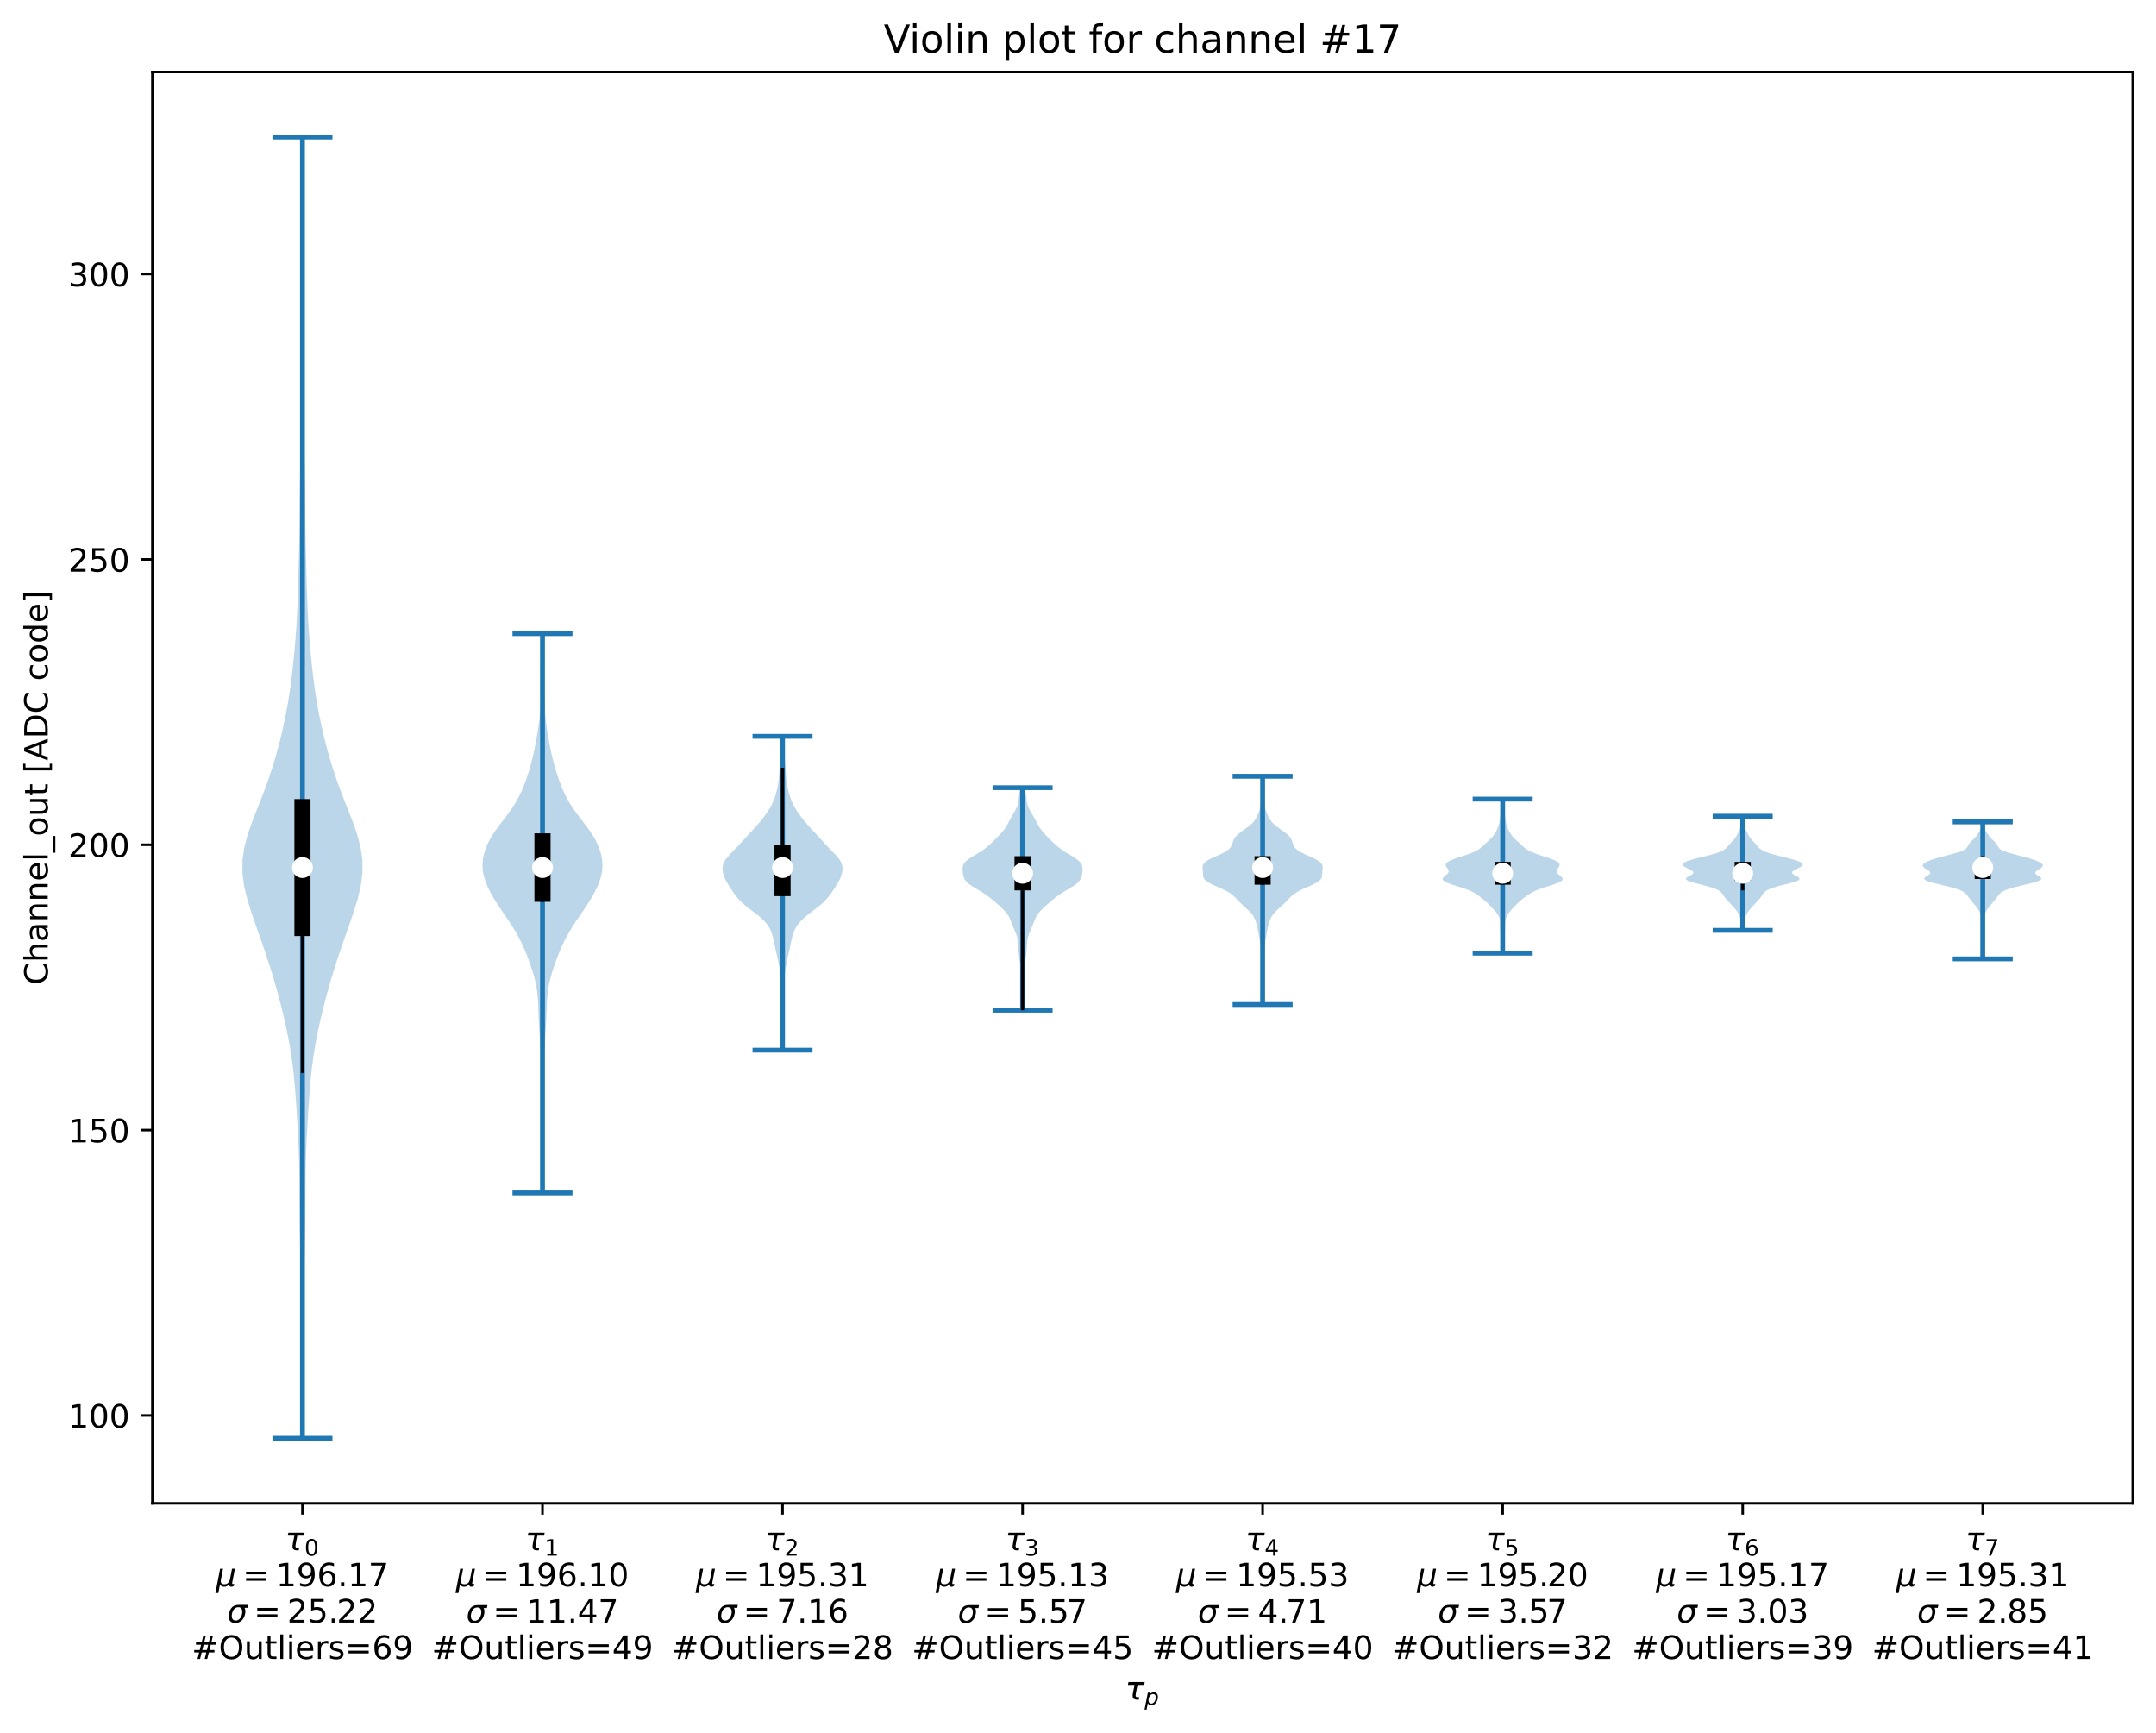 <?xml version="1.0" encoding="utf-8" standalone="no"?>
<!DOCTYPE svg PUBLIC "-//W3C//DTD SVG 1.1//EN"
  "http://www.w3.org/Graphics/SVG/1.1/DTD/svg11.dtd">
<!-- Created with matplotlib (https://matplotlib.org/) -->
<svg height="537.008pt" version="1.1" viewBox="0 0 668.244 537.008" width="668.244pt" xmlns="http://www.w3.org/2000/svg" xmlns:xlink="http://www.w3.org/1999/xlink">
 <defs>
  <style type="text/css">*{stroke-linecap:butt;stroke-linejoin:round;}</style>
 </defs>
 <g id="figure_1">
  <g id="patch_1">
   <path d="M 0 537.008 
L 668.244 537.008 
L 668.244 0 
L 0 0 
z
" style="fill:#ffffff;"/>
  </g>
  <g id="axes_1">
   <g id="patch_2">
    <path d="M 47.244 465.838 
L 661.044 465.838 
L 661.044 22.318 
L 47.244 22.318 
z
" style="fill:#ffffff;"/>
   </g>
   <g id="PolyCollection_1">
    <path clip-path="url(#p3cdbdb8327)" d="M 93.874 445.678 
L 93.613 445.678 
L 93.587 441.605 
L 93.565 437.533 
L 93.549 433.46 
L 93.533 429.387 
L 93.513 425.314 
L 93.486 421.242 
L 93.451 417.169 
L 93.412 413.096 
L 93.372 409.024 
L 93.332 404.951 
L 93.287 400.878 
L 93.231 396.805 
L 93.158 392.733 
L 93.069 388.66 
L 92.974 384.587 
L 92.89 380.514 
L 92.832 376.442 
L 92.805 372.369 
L 92.795 368.296 
L 92.772 364.224 
L 92.706 360.151 
L 92.577 356.078 
L 92.389 352.005 
L 92.16 347.933 
L 91.907 343.86 
L 91.631 339.787 
L 91.307 335.714 
L 90.901 331.642 
L 90.375 327.569 
L 89.714 323.496 
L 88.922 319.424 
L 88.019 315.351 
L 87.023 311.278 
L 85.942 307.205 
L 84.774 303.133 
L 83.515 299.06 
L 82.172 294.987 
L 80.763 290.914 
L 79.326 286.842 
L 77.924 282.769 
L 76.663 278.696 
L 75.684 274.624 
L 75.144 270.551 
L 75.157 266.478 
L 75.753 262.405 
L 76.851 258.333 
L 78.296 254.26 
L 79.901 250.187 
L 81.508 246.114 
L 83.015 242.042 
L 84.378 237.969 
L 85.597 233.896 
L 86.69 229.824 
L 87.669 225.751 
L 88.534 221.678 
L 89.28 217.605 
L 89.911 213.533 
L 90.443 209.46 
L 90.899 205.387 
L 91.297 201.314 
L 91.641 197.242 
L 91.923 193.169 
L 92.14 189.096 
L 92.301 185.024 
L 92.425 180.951 
L 92.533 176.878 
L 92.636 172.805 
L 92.73 168.733 
L 92.803 164.66 
L 92.849 160.587 
L 92.88 156.514 
L 92.915 152.442 
L 92.973 148.369 
L 93.06 144.296 
L 93.163 140.224 
L 93.266 136.151 
L 93.355 132.078 
L 93.427 128.005 
L 93.488 123.933 
L 93.542 119.86 
L 93.593 115.787 
L 93.638 111.714 
L 93.67 107.642 
L 93.687 103.569 
L 93.688 99.496 
L 93.675 95.424 
L 93.653 91.351 
L 93.628 87.278 
L 93.606 83.205 
L 93.592 79.133 
L 93.587 75.06 
L 93.592 70.987 
L 93.604 66.914 
L 93.619 62.842 
L 93.633 58.769 
L 93.646 54.696 
L 93.655 50.624 
L 93.664 46.551 
L 93.674 42.478 
L 93.814 42.478 
L 93.814 42.478 
L 93.823 46.551 
L 93.832 50.624 
L 93.842 54.696 
L 93.854 58.769 
L 93.869 62.842 
L 93.883 66.914 
L 93.895 70.987 
L 93.9 75.06 
L 93.896 79.133 
L 93.882 83.205 
L 93.86 87.278 
L 93.835 91.351 
L 93.813 95.424 
L 93.799 99.496 
L 93.8 103.569 
L 93.817 107.642 
L 93.85 111.714 
L 93.894 115.787 
L 93.945 119.86 
L 94 123.933 
L 94.06 128.005 
L 94.133 132.078 
L 94.222 136.151 
L 94.324 140.224 
L 94.428 144.296 
L 94.514 148.369 
L 94.573 152.442 
L 94.608 156.514 
L 94.638 160.587 
L 94.685 164.66 
L 94.758 168.733 
L 94.852 172.805 
L 94.955 176.878 
L 95.063 180.951 
L 95.186 185.024 
L 95.347 189.096 
L 95.565 193.169 
L 95.847 197.242 
L 96.19 201.314 
L 96.588 205.387 
L 97.045 209.46 
L 97.577 213.533 
L 98.208 217.605 
L 98.954 221.678 
L 99.819 225.751 
L 100.797 229.824 
L 101.89 233.896 
L 103.11 237.969 
L 104.473 242.042 
L 105.979 246.114 
L 107.586 250.187 
L 109.192 254.26 
L 110.636 258.333 
L 111.735 262.405 
L 112.33 266.478 
L 112.344 270.551 
L 111.803 274.624 
L 110.825 278.696 
L 109.563 282.769 
L 108.161 286.842 
L 106.724 290.914 
L 105.315 294.987 
L 103.972 299.06 
L 102.714 303.133 
L 101.545 307.205 
L 100.465 311.278 
L 99.469 315.351 
L 98.566 319.424 
L 97.774 323.496 
L 97.112 327.569 
L 96.587 331.642 
L 96.18 335.714 
L 95.857 339.787 
L 95.58 343.86 
L 95.327 347.933 
L 95.098 352.005 
L 94.911 356.078 
L 94.782 360.151 
L 94.715 364.224 
L 94.693 368.296 
L 94.682 372.369 
L 94.655 376.442 
L 94.597 380.514 
L 94.513 384.587 
L 94.419 388.66 
L 94.33 392.733 
L 94.257 396.805 
L 94.201 400.878 
L 94.156 404.951 
L 94.116 409.024 
L 94.076 413.096 
L 94.036 417.169 
L 94.002 421.242 
L 93.974 425.314 
L 93.954 429.387 
L 93.939 433.46 
L 93.922 437.533 
L 93.901 441.605 
L 93.874 445.678 
z
" style="fill:#1f77b4;fill-opacity:0.3;"/>
   </g>
   <g id="PolyCollection_2">
    <path clip-path="url(#p3cdbdb8327)" d="M 168.207 369.636 
L 168.081 369.636 
L 168.084 367.885 
L 168.094 366.135 
L 168.107 364.384 
L 168.119 362.634 
L 168.129 360.883 
L 168.134 359.133 
L 168.136 357.382 
L 168.131 355.632 
L 168.121 353.881 
L 168.101 352.13 
L 168.071 350.38 
L 168.031 348.629 
L 167.985 346.879 
L 167.937 345.128 
L 167.895 343.378 
L 167.862 341.627 
L 167.841 339.877 
L 167.826 338.126 
L 167.812 336.375 
L 167.793 334.625 
L 167.764 332.874 
L 167.725 331.124 
L 167.678 329.373 
L 167.623 327.623 
L 167.557 325.872 
L 167.477 324.122 
L 167.38 322.371 
L 167.269 320.62 
L 167.153 318.87 
L 167.045 317.119 
L 166.957 315.369 
L 166.89 313.618 
L 166.831 311.868 
L 166.751 310.117 
L 166.616 308.366 
L 166.398 306.616 
L 166.085 304.865 
L 165.677 303.115 
L 165.186 301.364 
L 164.628 299.614 
L 164.015 297.863 
L 163.353 296.113 
L 162.637 294.362 
L 161.855 292.611 
L 160.992 290.861 
L 160.036 289.11 
L 158.985 287.36 
L 157.851 285.609 
L 156.665 283.859 
L 155.468 282.108 
L 154.299 280.358 
L 153.195 278.607 
L 152.182 276.856 
L 151.288 275.106 
L 150.546 273.355 
L 149.99 271.605 
L 149.651 269.854 
L 149.544 268.104 
L 149.668 266.353 
L 150.013 264.603 
L 150.563 262.852 
L 151.312 261.101 
L 152.257 259.351 
L 153.387 257.6 
L 154.662 255.85 
L 156.009 254.099 
L 157.346 252.349 
L 158.598 250.598 
L 159.724 248.848 
L 160.711 247.097 
L 161.567 245.346 
L 162.314 243.596 
L 162.975 241.845 
L 163.571 240.095 
L 164.116 238.344 
L 164.612 236.594 
L 165.06 234.843 
L 165.461 233.092 
L 165.82 231.342 
L 166.149 229.591 
L 166.456 227.841 
L 166.743 226.09 
L 167.002 224.34 
L 167.221 222.589 
L 167.392 220.839 
L 167.513 219.088 
L 167.588 217.337 
L 167.627 215.587 
L 167.636 213.836 
L 167.625 212.086 
L 167.603 210.335 
L 167.581 208.585 
L 167.569 206.834 
L 167.574 205.084 
L 167.601 203.333 
L 167.649 201.582 
L 167.714 199.832 
L 167.79 198.081 
L 167.869 196.331 
L 168.418 196.331 
L 168.418 196.331 
L 168.497 198.081 
L 168.573 199.832 
L 168.639 201.582 
L 168.687 203.333 
L 168.713 205.084 
L 168.719 206.834 
L 168.706 208.585 
L 168.684 210.335 
L 168.662 212.086 
L 168.651 213.836 
L 168.661 215.587 
L 168.699 217.337 
L 168.775 219.088 
L 168.896 220.839 
L 169.067 222.589 
L 169.286 224.34 
L 169.544 226.09 
L 169.831 227.841 
L 170.139 229.591 
L 170.468 231.342 
L 170.827 233.092 
L 171.227 234.843 
L 171.675 236.594 
L 172.172 238.344 
L 172.716 240.095 
L 173.313 241.845 
L 173.974 243.596 
L 174.721 245.346 
L 175.577 247.097 
L 176.564 248.848 
L 177.689 250.598 
L 178.942 252.349 
L 180.278 254.099 
L 181.626 255.85 
L 182.901 257.6 
L 184.031 259.351 
L 184.976 261.101 
L 185.724 262.852 
L 186.274 264.603 
L 186.619 266.353 
L 186.744 268.104 
L 186.636 269.854 
L 186.297 271.605 
L 185.742 273.355 
L 185 275.106 
L 184.106 276.856 
L 183.093 278.607 
L 181.988 280.358 
L 180.82 282.108 
L 179.622 283.859 
L 178.436 285.609 
L 177.303 287.36 
L 176.252 289.11 
L 175.296 290.861 
L 174.433 292.611 
L 173.651 294.362 
L 172.935 296.113 
L 172.273 297.863 
L 171.66 299.614 
L 171.102 301.364 
L 170.611 303.115 
L 170.203 304.865 
L 169.889 306.616 
L 169.671 308.366 
L 169.537 310.117 
L 169.457 311.868 
L 169.398 313.618 
L 169.331 315.369 
L 169.243 317.119 
L 169.134 318.87 
L 169.018 320.62 
L 168.907 322.371 
L 168.811 324.122 
L 168.73 325.872 
L 168.664 327.623 
L 168.609 329.373 
L 168.562 331.124 
L 168.524 332.874 
L 168.495 334.625 
L 168.475 336.375 
L 168.461 338.126 
L 168.447 339.877 
L 168.425 341.627 
L 168.393 343.378 
L 168.351 345.128 
L 168.303 346.879 
L 168.256 348.629 
L 168.216 350.38 
L 168.187 352.13 
L 168.167 353.881 
L 168.156 355.632 
L 168.152 357.382 
L 168.153 359.133 
L 168.159 360.883 
L 168.168 362.634 
L 168.181 364.384 
L 168.194 366.135 
L 168.203 367.885 
L 168.207 369.636 
z
" style="fill:#1f77b4;fill-opacity:0.3;"/>
   </g>
   <g id="PolyCollection_3">
    <path clip-path="url(#p3cdbdb8327)" d="M 242.672 325.425 
L 242.415 325.425 
L 242.403 324.443 
L 242.397 323.461 
L 242.393 322.478 
L 242.387 321.496 
L 242.374 320.513 
L 242.353 319.531 
L 242.326 318.548 
L 242.296 317.566 
L 242.267 316.583 
L 242.24 315.601 
L 242.214 314.618 
L 242.186 313.636 
L 242.152 312.654 
L 242.114 311.671 
L 242.075 310.689 
L 242.042 309.706 
L 242.021 308.724 
L 242.011 307.741 
L 242.009 306.759 
L 242.004 305.776 
L 241.987 304.794 
L 241.951 303.811 
L 241.889 302.829 
L 241.801 301.847 
L 241.687 300.864 
L 241.548 299.882 
L 241.385 298.899 
L 241.2 297.917 
L 240.997 296.934 
L 240.779 295.952 
L 240.557 294.969 
L 240.337 293.987 
L 240.126 293.004 
L 239.922 292.022 
L 239.712 291.04 
L 239.469 290.057 
L 239.162 289.075 
L 238.755 288.092 
L 238.217 287.11 
L 237.518 286.127 
L 236.64 285.145 
L 235.582 284.162 
L 234.373 283.18 
L 233.076 282.197 
L 231.777 281.215 
L 230.566 280.233 
L 229.503 279.25 
L 228.603 278.268 
L 227.833 277.285 
L 227.139 276.303 
L 226.478 275.32 
L 225.843 274.338 
L 225.256 273.355 
L 224.75 272.373 
L 224.35 271.39 
L 224.074 270.408 
L 223.944 269.425 
L 223.998 268.443 
L 224.279 267.461 
L 224.808 266.478 
L 225.56 265.496 
L 226.461 264.513 
L 227.424 263.531 
L 228.378 262.548 
L 229.295 261.566 
L 230.186 260.583 
L 231.076 259.601 
L 231.981 258.618 
L 232.899 257.636 
L 233.808 256.654 
L 234.689 255.671 
L 235.528 254.689 
L 236.321 253.706 
L 237.069 252.724 
L 237.768 251.741 
L 238.407 250.759 
L 238.972 249.776 
L 239.457 248.794 
L 239.868 247.811 
L 240.218 246.829 
L 240.52 245.847 
L 240.782 244.864 
L 241.004 243.882 
L 241.183 242.899 
L 241.319 241.917 
L 241.418 240.934 
L 241.491 239.952 
L 241.555 238.969 
L 241.621 237.987 
L 241.696 237.004 
L 241.778 236.022 
L 241.863 235.04 
L 241.943 234.057 
L 242.014 233.075 
L 242.078 232.092 
L 242.137 231.11 
L 242.195 230.127 
L 242.253 229.145 
L 242.312 228.162 
L 242.776 228.162 
L 242.776 228.162 
L 242.834 229.145 
L 242.893 230.127 
L 242.951 231.11 
L 243.01 232.092 
L 243.073 233.075 
L 243.145 234.057 
L 243.225 235.04 
L 243.309 236.022 
L 243.392 237.004 
L 243.467 237.987 
L 243.533 238.969 
L 243.596 239.952 
L 243.669 240.934 
L 243.768 241.917 
L 243.904 242.899 
L 244.084 243.882 
L 244.306 244.864 
L 244.568 245.847 
L 244.87 246.829 
L 245.219 247.811 
L 245.63 248.794 
L 246.116 249.776 
L 246.681 250.759 
L 247.319 251.741 
L 248.018 252.724 
L 248.767 253.706 
L 249.56 254.689 
L 250.398 255.671 
L 251.279 256.654 
L 252.189 257.636 
L 253.106 258.618 
L 254.011 259.601 
L 254.901 260.583 
L 255.792 261.566 
L 256.71 262.548 
L 257.663 263.531 
L 258.626 264.513 
L 259.528 265.496 
L 260.279 266.478 
L 260.809 267.461 
L 261.09 268.443 
L 261.144 269.425 
L 261.013 270.408 
L 260.737 271.39 
L 260.338 272.373 
L 259.831 273.355 
L 259.244 274.338 
L 258.609 275.32 
L 257.949 276.303 
L 257.254 277.285 
L 256.484 278.268 
L 255.584 279.25 
L 254.522 280.233 
L 253.311 281.215 
L 252.012 282.197 
L 250.714 283.18 
L 249.505 284.162 
L 248.448 285.145 
L 247.57 286.127 
L 246.871 287.11 
L 246.332 288.092 
L 245.926 289.075 
L 245.618 290.057 
L 245.376 291.04 
L 245.165 292.022 
L 244.961 293.004 
L 244.751 293.987 
L 244.531 294.969 
L 244.308 295.952 
L 244.091 296.934 
L 243.887 297.917 
L 243.702 298.899 
L 243.54 299.882 
L 243.4 300.864 
L 243.286 301.847 
L 243.198 302.829 
L 243.137 303.811 
L 243.1 304.794 
L 243.084 305.776 
L 243.079 306.759 
L 243.076 307.741 
L 243.067 308.724 
L 243.045 309.706 
L 243.012 310.689 
L 242.973 311.671 
L 242.935 312.654 
L 242.902 313.636 
L 242.874 314.618 
L 242.848 315.601 
L 242.821 316.583 
L 242.792 317.566 
L 242.762 318.548 
L 242.735 319.531 
L 242.714 320.513 
L 242.701 321.496 
L 242.695 322.478 
L 242.691 323.461 
L 242.684 324.443 
L 242.672 325.425 
z
" style="fill:#1f77b4;fill-opacity:0.3;"/>
   </g>
   <g id="PolyCollection_4">
    <path clip-path="url(#p3cdbdb8327)" d="M 317.056 313.047 
L 316.832 313.047 
L 316.813 312.35 
L 316.795 311.653 
L 316.78 310.957 
L 316.768 310.26 
L 316.759 309.563 
L 316.754 308.867 
L 316.749 308.17 
L 316.741 307.473 
L 316.729 306.777 
L 316.711 306.08 
L 316.687 305.383 
L 316.658 304.687 
L 316.626 303.99 
L 316.593 303.293 
L 316.559 302.597 
L 316.52 301.9 
L 316.473 301.203 
L 316.416 300.507 
L 316.345 299.81 
L 316.263 299.114 
L 316.172 298.417 
L 316.075 297.72 
L 315.979 297.024 
L 315.886 296.327 
L 315.802 295.63 
L 315.73 294.934 
L 315.673 294.237 
L 315.628 293.54 
L 315.587 292.844 
L 315.535 292.147 
L 315.456 291.45 
L 315.332 290.754 
L 315.154 290.057 
L 314.922 289.36 
L 314.649 288.664 
L 314.354 287.967 
L 314.059 287.27 
L 313.778 286.574 
L 313.51 285.877 
L 313.237 285.181 
L 312.93 284.484 
L 312.554 283.787 
L 312.084 283.091 
L 311.511 282.394 
L 310.846 281.697 
L 310.113 281.001 
L 309.341 280.304 
L 308.547 279.607 
L 307.733 278.911 
L 306.879 278.214 
L 305.953 277.517 
L 304.93 276.821 
L 303.812 276.124 
L 302.64 275.427 
L 301.496 274.731 
L 300.477 274.034 
L 299.666 273.337 
L 299.099 272.641 
L 298.754 271.944 
L 298.563 271.248 
L 298.452 270.551 
L 298.376 269.854 
L 298.344 269.158 
L 298.416 268.461 
L 298.678 267.764 
L 299.194 267.068 
L 299.98 266.371 
L 300.989 265.674 
L 302.128 264.978 
L 303.288 264.281 
L 304.381 263.584 
L 305.359 262.888 
L 306.223 262.191 
L 307.001 261.494 
L 307.73 260.798 
L 308.44 260.101 
L 309.137 259.404 
L 309.814 258.708 
L 310.45 258.011 
L 311.026 257.314 
L 311.532 256.618 
L 311.971 255.921 
L 312.361 255.225 
L 312.728 254.528 
L 313.098 253.831 
L 313.489 253.135 
L 313.901 252.438 
L 314.318 251.741 
L 314.712 251.045 
L 315.052 250.348 
L 315.32 249.651 
L 315.511 248.955 
L 315.639 248.258 
L 315.728 247.561 
L 315.805 246.865 
L 315.893 246.168 
L 316.003 245.471 
L 316.136 244.775 
L 316.283 244.078 
L 317.605 244.078 
L 317.605 244.078 
L 317.752 244.775 
L 317.885 245.471 
L 317.995 246.168 
L 318.082 246.865 
L 318.159 247.561 
L 318.248 248.258 
L 318.376 248.955 
L 318.568 249.651 
L 318.836 250.348 
L 319.176 251.045 
L 319.569 251.741 
L 319.986 252.438 
L 320.399 253.135 
L 320.79 253.831 
L 321.16 254.528 
L 321.527 255.225 
L 321.916 255.921 
L 322.355 256.618 
L 322.862 257.314 
L 323.438 258.011 
L 324.074 258.708 
L 324.75 259.404 
L 325.448 260.101 
L 326.157 260.798 
L 326.887 261.494 
L 327.664 262.191 
L 328.528 262.888 
L 329.507 263.584 
L 330.599 264.281 
L 331.759 264.978 
L 332.898 265.674 
L 333.907 266.371 
L 334.694 267.068 
L 335.21 267.764 
L 335.471 268.461 
L 335.544 269.158 
L 335.511 269.854 
L 335.435 270.551 
L 335.324 271.248 
L 335.134 271.944 
L 334.789 272.641 
L 334.222 273.337 
L 333.411 274.034 
L 332.392 274.731 
L 331.247 275.427 
L 330.076 276.124 
L 328.958 276.821 
L 327.935 277.517 
L 327.009 278.214 
L 326.154 278.911 
L 325.34 279.607 
L 324.547 280.304 
L 323.774 281.001 
L 323.042 281.697 
L 322.377 282.394 
L 321.804 283.091 
L 321.334 283.787 
L 320.958 284.484 
L 320.65 285.181 
L 320.377 285.877 
L 320.109 286.574 
L 319.828 287.27 
L 319.534 287.967 
L 319.239 288.664 
L 318.965 289.36 
L 318.734 290.057 
L 318.556 290.754 
L 318.432 291.45 
L 318.352 292.147 
L 318.301 292.844 
L 318.26 293.54 
L 318.215 294.237 
L 318.157 294.934 
L 318.086 295.63 
L 318.002 296.327 
L 317.909 297.024 
L 317.812 297.72 
L 317.716 298.417 
L 317.624 299.114 
L 317.542 299.81 
L 317.472 300.507 
L 317.414 301.203 
L 317.367 301.9 
L 317.329 302.597 
L 317.294 303.293 
L 317.261 303.99 
L 317.23 304.687 
L 317.201 305.383 
L 317.177 306.08 
L 317.158 306.777 
L 317.146 307.473 
L 317.139 308.17 
L 317.134 308.867 
L 317.128 309.563 
L 317.12 310.26 
L 317.108 310.957 
L 317.093 311.653 
L 317.075 312.35 
L 317.056 313.047 
z
" style="fill:#1f77b4;fill-opacity:0.3;"/>
   </g>
   <g id="PolyCollection_5">
    <path clip-path="url(#p3cdbdb8327)" d="M 391.411 311.278 
L 391.277 311.278 
L 391.281 310.564 
L 391.291 309.849 
L 391.304 309.135 
L 391.316 308.42 
L 391.325 307.706 
L 391.328 306.991 
L 391.324 306.277 
L 391.311 305.562 
L 391.289 304.848 
L 391.258 304.133 
L 391.221 303.418 
L 391.181 302.704 
L 391.145 301.989 
L 391.12 301.275 
L 391.11 300.56 
L 391.114 299.846 
L 391.127 299.131 
L 391.14 298.417 
L 391.144 297.702 
L 391.134 296.988 
L 391.107 296.273 
L 391.062 295.559 
L 390.998 294.844 
L 390.916 294.13 
L 390.816 293.415 
L 390.7 292.701 
L 390.574 291.986 
L 390.444 291.272 
L 390.315 290.557 
L 390.186 289.843 
L 390.057 289.128 
L 389.923 288.414 
L 389.779 287.699 
L 389.621 286.985 
L 389.444 286.27 
L 389.237 285.556 
L 388.977 284.841 
L 388.632 284.127 
L 388.166 283.412 
L 387.565 282.698 
L 386.846 281.983 
L 386.059 281.269 
L 385.265 280.554 
L 384.509 279.84 
L 383.806 279.125 
L 383.128 278.411 
L 382.403 277.696 
L 381.529 276.981 
L 380.409 276.267 
L 379.011 275.552 
L 377.415 274.838 
L 375.815 274.123 
L 374.454 273.409 
L 373.515 272.694 
L 373.034 271.98 
L 372.886 271.265 
L 372.868 270.551 
L 372.826 269.836 
L 372.744 269.122 
L 372.745 268.407 
L 373.019 267.693 
L 373.717 266.978 
L 374.868 266.264 
L 376.358 265.549 
L 377.964 264.835 
L 379.432 264.12 
L 380.572 263.406 
L 381.319 262.691 
L 381.743 261.977 
L 381.992 261.262 
L 382.226 260.548 
L 382.57 259.833 
L 383.099 259.119 
L 383.837 258.404 
L 384.752 257.69 
L 385.764 256.975 
L 386.764 256.261 
L 387.655 255.546 
L 388.382 254.832 
L 388.947 254.117 
L 389.384 253.403 
L 389.74 252.688 
L 390.043 251.974 
L 390.302 251.259 
L 390.512 250.544 
L 390.665 249.83 
L 390.766 249.115 
L 390.827 248.401 
L 390.866 247.686 
L 390.898 246.972 
L 390.929 246.257 
L 390.961 245.543 
L 390.991 244.828 
L 391.015 244.114 
L 391.035 243.399 
L 391.053 242.685 
L 391.072 241.97 
L 391.096 241.256 
L 391.127 240.541 
L 391.56 240.541 
L 391.56 240.541 
L 391.592 241.256 
L 391.616 241.97 
L 391.635 242.685 
L 391.652 243.399 
L 391.672 244.114 
L 391.697 244.828 
L 391.726 245.543 
L 391.758 246.257 
L 391.79 246.972 
L 391.821 247.686 
L 391.86 248.401 
L 391.921 249.115 
L 392.022 249.83 
L 392.176 250.544 
L 392.385 251.259 
L 392.644 251.974 
L 392.947 252.688 
L 393.303 253.403 
L 393.741 254.117 
L 394.305 254.832 
L 395.033 255.546 
L 395.923 256.261 
L 396.924 256.975 
L 397.936 257.69 
L 398.851 258.404 
L 399.588 259.119 
L 400.117 259.833 
L 400.462 260.548 
L 400.696 261.262 
L 400.945 261.977 
L 401.369 262.691 
L 402.116 263.406 
L 403.255 264.12 
L 404.723 264.835 
L 406.329 265.549 
L 407.819 266.264 
L 408.97 266.978 
L 409.668 267.693 
L 409.943 268.407 
L 409.944 269.122 
L 409.861 269.836 
L 409.819 270.551 
L 409.802 271.265 
L 409.654 271.98 
L 409.172 272.694 
L 408.234 273.409 
L 406.872 274.123 
L 405.272 274.838 
L 403.676 275.552 
L 402.278 276.267 
L 401.159 276.981 
L 400.285 277.696 
L 399.559 278.411 
L 398.881 279.125 
L 398.178 279.84 
L 397.423 280.554 
L 396.629 281.269 
L 395.842 281.983 
L 395.123 282.698 
L 394.521 283.412 
L 394.055 284.127 
L 393.71 284.841 
L 393.451 285.556 
L 393.244 286.27 
L 393.066 286.985 
L 392.908 287.699 
L 392.765 288.414 
L 392.631 289.128 
L 392.501 289.843 
L 392.373 290.557 
L 392.243 291.272 
L 392.113 291.986 
L 391.987 292.701 
L 391.872 293.415 
L 391.771 294.13 
L 391.689 294.844 
L 391.626 295.559 
L 391.58 296.273 
L 391.553 296.988 
L 391.543 297.702 
L 391.548 298.417 
L 391.561 299.131 
L 391.574 299.846 
L 391.578 300.56 
L 391.567 301.275 
L 391.542 301.989 
L 391.507 302.704 
L 391.467 303.418 
L 391.429 304.133 
L 391.398 304.848 
L 391.376 305.562 
L 391.364 306.277 
L 391.36 306.991 
L 391.363 307.706 
L 391.371 308.42 
L 391.384 309.135 
L 391.397 309.849 
L 391.407 310.564 
L 391.411 311.278 
z
" style="fill:#1f77b4;fill-opacity:0.3;"/>
   </g>
   <g id="PolyCollection_6">
    <path clip-path="url(#p3cdbdb8327)" d="M 465.813 295.362 
L 465.674 295.362 
L 465.676 294.88 
L 465.68 294.398 
L 465.684 293.915 
L 465.681 293.433 
L 465.665 292.951 
L 465.632 292.469 
L 465.579 291.986 
L 465.505 291.504 
L 465.417 291.022 
L 465.321 290.539 
L 465.226 290.057 
L 465.141 289.575 
L 465.074 289.092 
L 465.028 288.61 
L 465.004 288.128 
L 464.996 287.646 
L 464.998 287.163 
L 464.999 286.681 
L 464.99 286.199 
L 464.962 285.716 
L 464.905 285.234 
L 464.809 284.752 
L 464.66 284.27 
L 464.448 283.787 
L 464.164 283.305 
L 463.813 282.823 
L 463.408 282.34 
L 462.971 281.858 
L 462.524 281.376 
L 462.077 280.893 
L 461.624 280.411 
L 461.148 279.929 
L 460.632 279.447 
L 460.071 278.964 
L 459.473 278.482 
L 458.851 278 
L 458.202 277.517 
L 457.503 277.035 
L 456.701 276.553 
L 455.737 276.07 
L 454.57 275.588 
L 453.203 275.106 
L 451.697 274.624 
L 450.177 274.141 
L 448.811 273.659 
L 447.776 273.177 
L 447.208 272.694 
L 447.144 272.212 
L 447.497 271.73 
L 448.071 271.248 
L 448.628 270.765 
L 448.971 270.283 
L 449.014 269.801 
L 448.793 269.318 
L 448.445 268.836 
L 448.147 268.354 
L 448.068 267.871 
L 448.327 267.389 
L 448.974 266.907 
L 449.985 266.425 
L 451.275 265.942 
L 452.721 265.46 
L 454.189 264.978 
L 455.561 264.495 
L 456.755 264.013 
L 457.736 263.531 
L 458.513 263.048 
L 459.137 262.566 
L 459.674 262.084 
L 460.183 261.602 
L 460.7 261.119 
L 461.229 260.637 
L 461.751 260.155 
L 462.238 259.672 
L 462.672 259.19 
L 463.045 258.708 
L 463.365 258.225 
L 463.641 257.743 
L 463.886 257.261 
L 464.104 256.779 
L 464.297 256.296 
L 464.465 255.814 
L 464.605 255.332 
L 464.718 254.849 
L 464.807 254.367 
L 464.88 253.885 
L 464.947 253.403 
L 465.015 252.92 
L 465.09 252.438 
L 465.171 251.956 
L 465.252 251.473 
L 465.326 250.991 
L 465.386 250.509 
L 465.428 250.026 
L 465.452 249.544 
L 465.462 249.062 
L 465.467 248.58 
L 465.473 248.097 
L 465.489 247.615 
L 465.998 247.615 
L 465.998 247.615 
L 466.014 248.097 
L 466.021 248.58 
L 466.025 249.062 
L 466.036 249.544 
L 466.06 250.026 
L 466.102 250.509 
L 466.162 250.991 
L 466.236 251.473 
L 466.317 251.956 
L 466.397 252.438 
L 466.472 252.92 
L 466.541 253.403 
L 466.607 253.885 
L 466.681 254.367 
L 466.77 254.849 
L 466.883 255.332 
L 467.023 255.814 
L 467.19 256.296 
L 467.384 256.779 
L 467.602 257.261 
L 467.846 257.743 
L 468.123 258.225 
L 468.442 258.708 
L 468.816 259.19 
L 469.249 259.672 
L 469.737 260.155 
L 470.258 260.637 
L 470.787 261.119 
L 471.305 261.602 
L 471.814 262.084 
L 472.35 262.566 
L 472.974 263.048 
L 473.752 263.531 
L 474.732 264.013 
L 475.926 264.495 
L 477.298 264.978 
L 478.766 265.46 
L 480.212 265.942 
L 481.503 266.425 
L 482.514 266.907 
L 483.16 267.389 
L 483.419 267.871 
L 483.34 268.354 
L 483.043 268.836 
L 482.694 269.318 
L 482.474 269.801 
L 482.516 270.283 
L 482.86 270.765 
L 483.417 271.248 
L 483.991 271.73 
L 484.344 272.212 
L 484.28 272.694 
L 483.712 273.177 
L 482.677 273.659 
L 481.311 274.141 
L 479.79 274.624 
L 478.285 275.106 
L 476.917 275.588 
L 475.75 276.07 
L 474.787 276.553 
L 473.985 277.035 
L 473.285 277.517 
L 472.637 278 
L 472.014 278.482 
L 471.416 278.964 
L 470.856 279.447 
L 470.34 279.929 
L 469.863 280.411 
L 469.41 280.893 
L 468.963 281.376 
L 468.516 281.858 
L 468.08 282.34 
L 467.675 282.823 
L 467.323 283.305 
L 467.04 283.787 
L 466.827 284.27 
L 466.679 284.752 
L 466.582 285.234 
L 466.525 285.716 
L 466.497 286.199 
L 466.489 286.681 
L 466.49 287.163 
L 466.491 287.646 
L 466.484 288.128 
L 466.459 288.61 
L 466.413 289.092 
L 466.346 289.575 
L 466.262 290.057 
L 466.167 290.539 
L 466.07 291.022 
L 465.982 291.504 
L 465.909 291.986 
L 465.856 292.469 
L 465.822 292.951 
L 465.807 293.433 
L 465.804 293.915 
L 465.807 294.398 
L 465.812 294.88 
L 465.813 295.362 
z
" style="fill:#1f77b4;fill-opacity:0.3;"/>
   </g>
   <g id="PolyCollection_7">
    <path clip-path="url(#p3cdbdb8327)" d="M 540.42 288.289 
L 539.867 288.289 
L 539.842 287.931 
L 539.822 287.574 
L 539.803 287.217 
L 539.781 286.86 
L 539.752 286.502 
L 539.713 286.145 
L 539.663 285.788 
L 539.601 285.431 
L 539.528 285.073 
L 539.444 284.716 
L 539.346 284.359 
L 539.23 284.002 
L 539.09 283.644 
L 538.923 283.287 
L 538.725 282.93 
L 538.494 282.573 
L 538.235 282.215 
L 537.953 281.858 
L 537.654 281.501 
L 537.345 281.144 
L 537.027 280.786 
L 536.703 280.429 
L 536.371 280.072 
L 536.033 279.714 
L 535.691 279.357 
L 535.353 279 
L 535.03 278.643 
L 534.733 278.285 
L 534.47 277.928 
L 534.237 277.571 
L 534.018 277.214 
L 533.778 276.856 
L 533.473 276.499 
L 533.052 276.142 
L 532.472 275.785 
L 531.701 275.427 
L 530.724 275.07 
L 529.551 274.713 
L 528.217 274.356 
L 526.793 273.998 
L 525.384 273.641 
L 524.128 273.284 
L 523.171 272.927 
L 522.63 272.569 
L 522.552 272.212 
L 522.885 271.855 
L 523.484 271.498 
L 524.141 271.14 
L 524.652 270.783 
L 524.865 270.426 
L 524.722 270.069 
L 524.259 269.711 
L 523.589 269.354 
L 522.855 268.997 
L 522.199 268.64 
L 521.736 268.282 
L 521.544 267.925 
L 521.668 267.568 
L 522.125 267.211 
L 522.903 266.853 
L 523.958 266.496 
L 525.224 266.139 
L 526.618 265.781 
L 528.057 265.424 
L 529.465 265.067 
L 530.781 264.71 
L 531.956 264.352 
L 532.959 263.995 
L 533.775 263.638 
L 534.408 263.281 
L 534.885 262.923 
L 535.249 262.566 
L 535.55 262.209 
L 535.835 261.852 
L 536.135 261.494 
L 536.461 261.137 
L 536.806 260.78 
L 537.152 260.423 
L 537.478 260.065 
L 537.768 259.708 
L 538.018 259.351 
L 538.233 258.994 
L 538.424 258.636 
L 538.604 258.279 
L 538.78 257.922 
L 538.955 257.565 
L 539.124 257.207 
L 539.282 256.85 
L 539.419 256.493 
L 539.531 256.136 
L 539.617 255.778 
L 539.68 255.421 
L 539.726 255.064 
L 539.76 254.707 
L 539.789 254.349 
L 539.817 253.992 
L 539.846 253.635 
L 539.877 253.277 
L 539.911 252.92 
L 540.376 252.92 
L 540.376 252.92 
L 540.41 253.277 
L 540.442 253.635 
L 540.471 253.992 
L 540.498 254.349 
L 540.527 254.707 
L 540.562 255.064 
L 540.607 255.421 
L 540.671 255.778 
L 540.757 256.136 
L 540.869 256.493 
L 541.006 256.85 
L 541.163 257.207 
L 541.333 257.565 
L 541.508 257.922 
L 541.684 258.279 
L 541.863 258.636 
L 542.054 258.994 
L 542.27 259.351 
L 542.52 259.708 
L 542.81 260.065 
L 543.135 260.423 
L 543.481 260.78 
L 543.827 261.137 
L 544.153 261.494 
L 544.453 261.852 
L 544.737 262.209 
L 545.039 262.566 
L 545.403 262.923 
L 545.88 263.281 
L 546.513 263.638 
L 547.328 263.995 
L 548.331 264.352 
L 549.507 264.71 
L 550.822 265.067 
L 552.23 265.424 
L 553.669 265.781 
L 555.063 266.139 
L 556.329 266.496 
L 557.385 266.853 
L 558.162 267.211 
L 558.619 267.568 
L 558.744 267.925 
L 558.552 268.282 
L 558.088 268.64 
L 557.433 268.997 
L 556.699 269.354 
L 556.028 269.711 
L 555.566 270.069 
L 555.422 270.426 
L 555.635 270.783 
L 556.146 271.14 
L 556.804 271.498 
L 557.402 271.855 
L 557.735 272.212 
L 557.657 272.569 
L 557.116 272.927 
L 556.159 273.284 
L 554.903 273.641 
L 553.495 273.998 
L 552.071 274.356 
L 550.737 274.713 
L 549.564 275.07 
L 548.587 275.427 
L 547.815 275.785 
L 547.235 276.142 
L 546.815 276.499 
L 546.509 276.856 
L 546.27 277.214 
L 546.05 277.571 
L 545.818 277.928 
L 545.554 278.285 
L 545.257 278.643 
L 544.934 279 
L 544.596 279.357 
L 544.255 279.714 
L 543.916 280.072 
L 543.585 280.429 
L 543.26 280.786 
L 542.943 281.144 
L 542.633 281.501 
L 542.334 281.858 
L 542.052 282.215 
L 541.793 282.573 
L 541.563 282.93 
L 541.364 283.287 
L 541.197 283.644 
L 541.058 284.002 
L 540.942 284.359 
L 540.843 284.716 
L 540.759 285.073 
L 540.686 285.431 
L 540.625 285.788 
L 540.574 286.145 
L 540.535 286.502 
L 540.506 286.86 
L 540.484 287.217 
L 540.465 287.574 
L 540.445 287.931 
L 540.42 288.289 
z
" style="fill:#1f77b4;fill-opacity:0.3;"/>
   </g>
   <g id="PolyCollection_8">
    <path clip-path="url(#p3cdbdb8327)" d="M 614.616 297.131 
L 614.472 297.131 
L 614.476 296.702 
L 614.486 296.273 
L 614.501 295.845 
L 614.515 295.416 
L 614.526 294.987 
L 614.534 294.559 
L 614.539 294.13 
L 614.541 293.701 
L 614.54 293.272 
L 614.537 292.844 
L 614.531 292.415 
L 614.521 291.986 
L 614.508 291.558 
L 614.493 291.129 
L 614.48 290.7 
L 614.472 290.271 
L 614.47 289.843 
L 614.475 289.414 
L 614.481 288.985 
L 614.483 288.557 
L 614.474 288.128 
L 614.45 287.699 
L 614.406 287.27 
L 614.34 286.842 
L 614.252 286.413 
L 614.149 285.984 
L 614.047 285.556 
L 613.962 285.127 
L 613.905 284.698 
L 613.874 284.27 
L 613.853 283.841 
L 613.81 283.412 
L 613.718 282.983 
L 613.56 282.555 
L 613.336 282.126 
L 613.059 281.697 
L 612.748 281.269 
L 612.416 280.84 
L 612.07 280.411 
L 611.715 279.982 
L 611.355 279.554 
L 610.995 279.125 
L 610.643 278.696 
L 610.307 278.268 
L 609.991 277.839 
L 609.677 277.41 
L 609.317 276.981 
L 608.834 276.553 
L 608.142 276.124 
L 607.173 275.695 
L 605.904 275.267 
L 604.362 274.838 
L 602.624 274.409 
L 600.804 273.981 
L 599.061 273.552 
L 597.603 273.123 
L 596.649 272.694 
L 596.342 272.266 
L 596.64 271.837 
L 597.296 271.408 
L 597.948 270.98 
L 598.281 270.551 
L 598.149 270.122 
L 597.619 269.693 
L 596.913 269.265 
L 596.291 268.836 
L 595.944 268.407 
L 595.952 267.979 
L 596.313 267.55 
L 596.994 267.121 
L 597.958 266.692 
L 599.162 266.264 
L 600.562 265.835 
L 602.112 265.406 
L 603.749 264.978 
L 605.377 264.549 
L 606.861 264.12 
L 608.07 263.692 
L 608.932 263.263 
L 609.468 262.834 
L 609.78 262.405 
L 610.006 261.977 
L 610.26 261.548 
L 610.595 261.119 
L 611.004 260.691 
L 611.445 260.262 
L 611.873 259.833 
L 612.263 259.404 
L 612.611 258.976 
L 612.925 258.547 
L 613.215 258.118 
L 613.487 257.69 
L 613.734 257.261 
L 613.945 256.832 
L 614.107 256.403 
L 614.218 255.975 
L 614.286 255.546 
L 614.327 255.117 
L 614.356 254.689 
L 614.731 254.689 
L 614.731 254.689 
L 614.761 255.117 
L 614.802 255.546 
L 614.87 255.975 
L 614.98 256.403 
L 615.142 256.832 
L 615.353 257.261 
L 615.601 257.69 
L 615.872 258.118 
L 616.163 258.547 
L 616.476 258.976 
L 616.824 259.404 
L 617.214 259.833 
L 617.643 260.262 
L 618.083 260.691 
L 618.493 261.119 
L 618.828 261.548 
L 619.081 261.977 
L 619.307 262.405 
L 619.62 262.834 
L 620.156 263.263 
L 621.018 263.692 
L 622.227 264.12 
L 623.71 264.549 
L 625.338 264.978 
L 626.976 265.406 
L 628.525 265.835 
L 629.926 266.264 
L 631.13 266.692 
L 632.093 267.121 
L 632.774 267.55 
L 633.136 267.979 
L 633.144 268.407 
L 632.797 268.836 
L 632.175 269.265 
L 631.469 269.693 
L 630.939 270.122 
L 630.806 270.551 
L 631.139 270.98 
L 631.792 271.408 
L 632.447 271.837 
L 632.745 272.266 
L 632.438 272.694 
L 631.485 273.123 
L 630.027 273.552 
L 628.284 273.981 
L 626.464 274.409 
L 624.726 274.838 
L 623.184 275.267 
L 621.914 275.695 
L 620.945 276.124 
L 620.253 276.553 
L 619.77 276.981 
L 619.41 277.41 
L 619.097 277.839 
L 618.78 278.268 
L 618.444 278.696 
L 618.092 279.125 
L 617.732 279.554 
L 617.372 279.982 
L 617.017 280.411 
L 616.672 280.84 
L 616.339 281.269 
L 616.028 281.697 
L 615.752 282.126 
L 615.528 282.555 
L 615.37 282.983 
L 615.278 283.412 
L 615.235 283.841 
L 615.213 284.27 
L 615.183 284.698 
L 615.126 285.127 
L 615.04 285.556 
L 614.938 285.984 
L 614.836 286.413 
L 614.748 286.842 
L 614.681 287.27 
L 614.637 287.699 
L 614.613 288.128 
L 614.605 288.557 
L 614.607 288.985 
L 614.613 289.414 
L 614.617 289.843 
L 614.616 290.271 
L 614.607 290.7 
L 614.594 291.129 
L 614.58 291.558 
L 614.566 291.986 
L 614.557 292.415 
L 614.55 292.844 
L 614.547 293.272 
L 614.547 293.701 
L 614.549 294.13 
L 614.553 294.559 
L 614.561 294.987 
L 614.573 295.416 
L 614.587 295.845 
L 614.601 296.273 
L 614.612 296.702 
L 614.616 297.131 
z
" style="fill:#1f77b4;fill-opacity:0.3;"/>
   </g>
   <g id="matplotlib.axis_1">
    <g id="xtick_1">
     <g id="line2d_1">
      <defs>
       <path d="M 0 0 
L 0 3.5 
" id="me9c3c6b89d" style="stroke:#000000;stroke-width:0.8;"/>
      </defs>
      <g>
       <use style="stroke:#000000;stroke-width:0.8;" x="93.744" xlink:href="#me9c3c6b89d" y="465.838"/>
      </g>
     </g>
     <g id="text_1">
      <!-- $\tau_0$ -->
      <g transform="translate(88.344 480.437)scale(0.1 -0.1)">
       <defs>
        <path d="M 32.859 9.969 
Q 34.188 7.625 39.453 7.625 
L 43.75 7.625 
L 42.281 0 
L 36.922 0 
Q 28.125 0 25 4.688 
Q 21.922 9.469 23.969 19.828 
L 29 45.703 
L 8.453 45.703 
L 10.203 54.688 
L 60.641 54.688 
L 58.891 45.703 
L 38.188 45.703 
L 33.016 19.281 
Q 31.641 12.203 32.859 9.969 
z
" id="DejaVuSans-Oblique-964"/>
        <path d="M 31.781 66.406 
Q 24.172 66.406 20.328 58.906 
Q 16.5 51.422 16.5 36.375 
Q 16.5 21.391 20.328 13.891 
Q 24.172 6.391 31.781 6.391 
Q 39.453 6.391 43.281 13.891 
Q 47.125 21.391 47.125 36.375 
Q 47.125 51.422 43.281 58.906 
Q 39.453 66.406 31.781 66.406 
z
M 31.781 74.219 
Q 44.047 74.219 50.516 64.516 
Q 56.984 54.828 56.984 36.375 
Q 56.984 17.969 50.516 8.266 
Q 44.047 -1.422 31.781 -1.422 
Q 19.531 -1.422 13.062 8.266 
Q 6.594 17.969 6.594 36.375 
Q 6.594 54.828 13.062 64.516 
Q 19.531 74.219 31.781 74.219 
z
" id="DejaVuSans-48"/>
       </defs>
       <use transform="translate(0 0.312)" xlink:href="#DejaVuSans-Oblique-964"/>
       <use transform="translate(60.205 -16.094)scale(0.7)" xlink:href="#DejaVuSans-48"/>
      </g>
      <!-- $\mu=196.17$ -->
      <g transform="translate(66.894 491.634)scale(0.1 -0.1)">
       <defs>
        <path d="M -1.312 -20.797 
L 13.375 54.688 
L 22.406 54.688 
L 15.766 20.656 
Q 15.578 19.625 15.422 18.359 
Q 15.281 17.094 15.281 15.828 
Q 15.281 11.281 18.141 8.828 
Q 21 6.391 26.312 6.391 
Q 33.547 6.391 37.984 10.484 
Q 42.438 14.594 44 22.797 
L 50.203 54.688 
L 59.188 54.688 
L 51.031 12.641 
Q 50.828 11.719 50.75 11.031 
Q 50.688 10.359 50.688 9.812 
Q 50.688 8.297 51.297 7.594 
Q 51.906 6.891 53.219 6.891 
Q 53.719 6.891 54.562 7.125 
Q 55.422 7.375 56.984 8.016 
L 55.609 0.781 
Q 53.469 -0.297 51.516 -0.859 
Q 49.562 -1.422 47.703 -1.422 
Q 44.484 -1.422 42.656 0.625 
Q 40.828 2.688 40.828 6.297 
Q 38.094 2.391 34.297 0.484 
Q 30.516 -1.422 25.391 -1.422 
Q 20.844 -1.422 17.453 0.672 
Q 14.062 2.781 12.984 6.203 
L 7.719 -20.797 
z
" id="DejaVuSans-Oblique-956"/>
        <path d="M 10.594 45.406 
L 73.188 45.406 
L 73.188 37.203 
L 10.594 37.203 
z
M 10.594 25.484 
L 73.188 25.484 
L 73.188 17.188 
L 10.594 17.188 
z
" id="DejaVuSans-61"/>
        <path d="M 12.406 8.297 
L 28.516 8.297 
L 28.516 63.922 
L 10.984 60.406 
L 10.984 69.391 
L 28.422 72.906 
L 38.281 72.906 
L 38.281 8.297 
L 54.391 8.297 
L 54.391 0 
L 12.406 0 
z
" id="DejaVuSans-49"/>
        <path d="M 10.984 1.516 
L 10.984 10.5 
Q 14.703 8.734 18.5 7.812 
Q 22.312 6.891 25.984 6.891 
Q 35.75 6.891 40.891 13.453 
Q 46.047 20.016 46.781 33.406 
Q 43.953 29.203 39.594 26.953 
Q 35.25 24.703 29.984 24.703 
Q 19.047 24.703 12.672 31.312 
Q 6.297 37.938 6.297 49.422 
Q 6.297 60.641 12.938 67.422 
Q 19.578 74.219 30.609 74.219 
Q 43.266 74.219 49.922 64.516 
Q 56.594 54.828 56.594 36.375 
Q 56.594 19.141 48.406 8.859 
Q 40.234 -1.422 26.422 -1.422 
Q 22.703 -1.422 18.891 -0.688 
Q 15.094 0.047 10.984 1.516 
z
M 30.609 32.422 
Q 37.25 32.422 41.125 36.953 
Q 45.016 41.5 45.016 49.422 
Q 45.016 57.281 41.125 61.844 
Q 37.25 66.406 30.609 66.406 
Q 23.969 66.406 20.094 61.844 
Q 16.219 57.281 16.219 49.422 
Q 16.219 41.5 20.094 36.953 
Q 23.969 32.422 30.609 32.422 
z
" id="DejaVuSans-57"/>
        <path d="M 33.016 40.375 
Q 26.375 40.375 22.484 35.828 
Q 18.609 31.297 18.609 23.391 
Q 18.609 15.531 22.484 10.953 
Q 26.375 6.391 33.016 6.391 
Q 39.656 6.391 43.531 10.953 
Q 47.406 15.531 47.406 23.391 
Q 47.406 31.297 43.531 35.828 
Q 39.656 40.375 33.016 40.375 
z
M 52.594 71.297 
L 52.594 62.312 
Q 48.875 64.062 45.094 64.984 
Q 41.312 65.922 37.594 65.922 
Q 27.828 65.922 22.672 59.328 
Q 17.531 52.734 16.797 39.406 
Q 19.672 43.656 24.016 45.922 
Q 28.375 48.188 33.594 48.188 
Q 44.578 48.188 50.953 41.516 
Q 57.328 34.859 57.328 23.391 
Q 57.328 12.156 50.688 5.359 
Q 44.047 -1.422 33.016 -1.422 
Q 20.359 -1.422 13.672 8.266 
Q 6.984 17.969 6.984 36.375 
Q 6.984 53.656 15.188 63.938 
Q 23.391 74.219 37.203 74.219 
Q 40.922 74.219 44.703 73.484 
Q 48.484 72.75 52.594 71.297 
z
" id="DejaVuSans-54"/>
        <path d="M 10.688 12.406 
L 21 12.406 
L 21 0 
L 10.688 0 
z
" id="DejaVuSans-46"/>
        <path d="M 8.203 72.906 
L 55.078 72.906 
L 55.078 68.703 
L 28.609 0 
L 18.312 0 
L 43.219 64.594 
L 8.203 64.594 
z
" id="DejaVuSans-55"/>
       </defs>
       <use transform="translate(0 0.781)" xlink:href="#DejaVuSans-Oblique-956"/>
       <use transform="translate(83.105 0.781)" xlink:href="#DejaVuSans-61"/>
       <use transform="translate(186.377 0.781)" xlink:href="#DejaVuSans-49"/>
       <use transform="translate(250 0.781)" xlink:href="#DejaVuSans-57"/>
       <use transform="translate(313.623 0.781)" xlink:href="#DejaVuSans-54"/>
       <use transform="translate(377.246 0.781)" xlink:href="#DejaVuSans-46"/>
       <use transform="translate(409.033 0.781)" xlink:href="#DejaVuSans-49"/>
       <use transform="translate(472.656 0.781)" xlink:href="#DejaVuSans-55"/>
      </g>
      <!-- $\sigma=25.22$ -->
      <g transform="translate(70.394 502.853)scale(0.1 -0.1)">
       <defs>
        <path d="M 34.672 47.562 
Q 27.25 47.562 22.219 42.188 
Q 16.891 36.578 15.141 27.297 
Q 13.188 17.484 16.312 11.812 
Q 19.391 6.203 26.656 6.203 
Q 33.844 6.203 39.109 11.859 
Q 44.438 17.531 46.344 27.297 
Q 48.047 36.234 45.016 42.188 
Q 42.188 47.562 34.672 47.562 
z
M 36.078 54.734 
L 65.922 54.688 
L 64.156 45.703 
L 54.109 45.703 
Q 57.906 38.094 55.859 27.297 
Q 53.219 13.875 45.062 6.25 
Q 36.859 -1.422 25.141 -1.422 
Q 13.375 -1.422 8.203 6.25 
Q 3.031 13.875 5.672 27.297 
Q 8.25 40.766 16.406 48.391 
Q 23.188 54.734 36.078 54.734 
z
" id="DejaVuSans-Oblique-963"/>
        <path d="M 19.188 8.297 
L 53.609 8.297 
L 53.609 0 
L 7.328 0 
L 7.328 8.297 
Q 12.938 14.109 22.625 23.891 
Q 32.328 33.688 34.812 36.531 
Q 39.547 41.844 41.422 45.531 
Q 43.312 49.219 43.312 52.781 
Q 43.312 58.594 39.234 62.25 
Q 35.156 65.922 28.609 65.922 
Q 23.969 65.922 18.812 64.312 
Q 13.672 62.703 7.812 59.422 
L 7.812 69.391 
Q 13.766 71.781 18.938 73 
Q 24.125 74.219 28.422 74.219 
Q 39.75 74.219 46.484 68.547 
Q 53.219 62.891 53.219 53.422 
Q 53.219 48.922 51.531 44.891 
Q 49.859 40.875 45.406 35.406 
Q 44.188 33.984 37.641 27.219 
Q 31.109 20.453 19.188 8.297 
z
" id="DejaVuSans-50"/>
        <path d="M 10.797 72.906 
L 49.516 72.906 
L 49.516 64.594 
L 19.828 64.594 
L 19.828 46.734 
Q 21.969 47.469 24.109 47.828 
Q 26.266 48.188 28.422 48.188 
Q 40.625 48.188 47.75 41.5 
Q 54.891 34.812 54.891 23.391 
Q 54.891 11.625 47.562 5.094 
Q 40.234 -1.422 26.906 -1.422 
Q 22.312 -1.422 17.547 -0.641 
Q 12.797 0.141 7.719 1.703 
L 7.719 11.625 
Q 12.109 9.234 16.797 8.062 
Q 21.484 6.891 26.703 6.891 
Q 35.156 6.891 40.078 11.328 
Q 45.016 15.766 45.016 23.391 
Q 45.016 31 40.078 35.438 
Q 35.156 39.891 26.703 39.891 
Q 22.75 39.891 18.812 39.016 
Q 14.891 38.141 10.797 36.281 
z
" id="DejaVuSans-53"/>
       </defs>
       <use transform="translate(0 0.781)" xlink:href="#DejaVuSans-Oblique-963"/>
       <use transform="translate(82.861 0.781)" xlink:href="#DejaVuSans-61"/>
       <use transform="translate(186.133 0.781)" xlink:href="#DejaVuSans-50"/>
       <use transform="translate(249.756 0.781)" xlink:href="#DejaVuSans-53"/>
       <use transform="translate(313.379 0.781)" xlink:href="#DejaVuSans-46"/>
       <use transform="translate(339.666 0.781)" xlink:href="#DejaVuSans-50"/>
       <use transform="translate(403.289 0.781)" xlink:href="#DejaVuSans-50"/>
      </g>
      <!-- #Outliers=69 -->
      <g transform="translate(59.422 514.05)scale(0.1 -0.1)">
       <defs>
        <path d="M 51.125 44 
L 36.922 44 
L 32.812 27.688 
L 47.125 27.688 
z
M 43.797 71.781 
L 38.719 51.516 
L 52.984 51.516 
L 58.109 71.781 
L 65.922 71.781 
L 60.891 51.516 
L 76.125 51.516 
L 76.125 44 
L 58.984 44 
L 54.984 27.688 
L 70.516 27.688 
L 70.516 20.219 
L 53.078 20.219 
L 48 0 
L 40.188 0 
L 45.219 20.219 
L 30.906 20.219 
L 25.875 0 
L 18.016 0 
L 23.094 20.219 
L 7.719 20.219 
L 7.719 27.688 
L 24.906 27.688 
L 29 44 
L 13.281 44 
L 13.281 51.516 
L 30.906 51.516 
L 35.891 71.781 
z
" id="DejaVuSans-35"/>
        <path d="M 39.406 66.219 
Q 28.656 66.219 22.328 58.203 
Q 16.016 50.203 16.016 36.375 
Q 16.016 22.609 22.328 14.594 
Q 28.656 6.594 39.406 6.594 
Q 50.141 6.594 56.422 14.594 
Q 62.703 22.609 62.703 36.375 
Q 62.703 50.203 56.422 58.203 
Q 50.141 66.219 39.406 66.219 
z
M 39.406 74.219 
Q 54.734 74.219 63.906 63.938 
Q 73.094 53.656 73.094 36.375 
Q 73.094 19.141 63.906 8.859 
Q 54.734 -1.422 39.406 -1.422 
Q 24.031 -1.422 14.812 8.828 
Q 5.609 19.094 5.609 36.375 
Q 5.609 53.656 14.812 63.938 
Q 24.031 74.219 39.406 74.219 
z
" id="DejaVuSans-79"/>
        <path d="M 8.5 21.578 
L 8.5 54.688 
L 17.484 54.688 
L 17.484 21.922 
Q 17.484 14.156 20.5 10.266 
Q 23.531 6.391 29.594 6.391 
Q 36.859 6.391 41.078 11.031 
Q 45.312 15.672 45.312 23.688 
L 45.312 54.688 
L 54.297 54.688 
L 54.297 0 
L 45.312 0 
L 45.312 8.406 
Q 42.047 3.422 37.719 1 
Q 33.406 -1.422 27.688 -1.422 
Q 18.266 -1.422 13.375 4.438 
Q 8.5 10.297 8.5 21.578 
z
M 31.109 56 
z
" id="DejaVuSans-117"/>
        <path d="M 18.312 70.219 
L 18.312 54.688 
L 36.812 54.688 
L 36.812 47.703 
L 18.312 47.703 
L 18.312 18.016 
Q 18.312 11.328 20.141 9.422 
Q 21.969 7.516 27.594 7.516 
L 36.812 7.516 
L 36.812 0 
L 27.594 0 
Q 17.188 0 13.234 3.875 
Q 9.281 7.766 9.281 18.016 
L 9.281 47.703 
L 2.688 47.703 
L 2.688 54.688 
L 9.281 54.688 
L 9.281 70.219 
z
" id="DejaVuSans-116"/>
        <path d="M 9.422 75.984 
L 18.406 75.984 
L 18.406 0 
L 9.422 0 
z
" id="DejaVuSans-108"/>
        <path d="M 9.422 54.688 
L 18.406 54.688 
L 18.406 0 
L 9.422 0 
z
M 9.422 75.984 
L 18.406 75.984 
L 18.406 64.594 
L 9.422 64.594 
z
" id="DejaVuSans-105"/>
        <path d="M 56.203 29.594 
L 56.203 25.203 
L 14.891 25.203 
Q 15.484 15.922 20.484 11.062 
Q 25.484 6.203 34.422 6.203 
Q 39.594 6.203 44.453 7.469 
Q 49.312 8.734 54.109 11.281 
L 54.109 2.781 
Q 49.266 0.734 44.188 -0.344 
Q 39.109 -1.422 33.891 -1.422 
Q 20.797 -1.422 13.156 6.188 
Q 5.516 13.812 5.516 26.812 
Q 5.516 40.234 12.766 48.109 
Q 20.016 56 32.328 56 
Q 43.359 56 49.781 48.891 
Q 56.203 41.797 56.203 29.594 
z
M 47.219 32.234 
Q 47.125 39.594 43.094 43.984 
Q 39.062 48.391 32.422 48.391 
Q 24.906 48.391 20.391 44.141 
Q 15.875 39.891 15.188 32.172 
z
" id="DejaVuSans-101"/>
        <path d="M 41.109 46.297 
Q 39.594 47.172 37.812 47.578 
Q 36.031 48 33.891 48 
Q 26.266 48 22.188 43.047 
Q 18.109 38.094 18.109 28.812 
L 18.109 0 
L 9.078 0 
L 9.078 54.688 
L 18.109 54.688 
L 18.109 46.188 
Q 20.953 51.172 25.484 53.578 
Q 30.031 56 36.531 56 
Q 37.453 56 38.578 55.875 
Q 39.703 55.766 41.062 55.516 
z
" id="DejaVuSans-114"/>
        <path d="M 44.281 53.078 
L 44.281 44.578 
Q 40.484 46.531 36.375 47.5 
Q 32.281 48.484 27.875 48.484 
Q 21.188 48.484 17.844 46.438 
Q 14.5 44.391 14.5 40.281 
Q 14.5 37.156 16.891 35.375 
Q 19.281 33.594 26.516 31.984 
L 29.594 31.297 
Q 39.156 29.25 43.188 25.516 
Q 47.219 21.781 47.219 15.094 
Q 47.219 7.469 41.188 3.016 
Q 35.156 -1.422 24.609 -1.422 
Q 20.219 -1.422 15.453 -0.562 
Q 10.688 0.297 5.422 2 
L 5.422 11.281 
Q 10.406 8.688 15.234 7.391 
Q 20.062 6.109 24.812 6.109 
Q 31.156 6.109 34.562 8.281 
Q 37.984 10.453 37.984 14.406 
Q 37.984 18.062 35.516 20.016 
Q 33.062 21.969 24.703 23.781 
L 21.578 24.516 
Q 13.234 26.266 9.516 29.906 
Q 5.812 33.547 5.812 39.891 
Q 5.812 47.609 11.281 51.797 
Q 16.75 56 26.812 56 
Q 31.781 56 36.172 55.266 
Q 40.578 54.547 44.281 53.078 
z
" id="DejaVuSans-115"/>
       </defs>
       <use xlink:href="#DejaVuSans-35"/>
       <use x="83.789" xlink:href="#DejaVuSans-79"/>
       <use x="162.5" xlink:href="#DejaVuSans-117"/>
       <use x="225.879" xlink:href="#DejaVuSans-116"/>
       <use x="265.088" xlink:href="#DejaVuSans-108"/>
       <use x="292.871" xlink:href="#DejaVuSans-105"/>
       <use x="320.654" xlink:href="#DejaVuSans-101"/>
       <use x="382.178" xlink:href="#DejaVuSans-114"/>
       <use x="423.291" xlink:href="#DejaVuSans-115"/>
       <use x="475.391" xlink:href="#DejaVuSans-61"/>
       <use x="559.18" xlink:href="#DejaVuSans-54"/>
       <use x="622.803" xlink:href="#DejaVuSans-57"/>
      </g>
     </g>
    </g>
    <g id="xtick_2">
     <g id="line2d_2">
      <g>
       <use style="stroke:#000000;stroke-width:0.8;" x="168.144" xlink:href="#me9c3c6b89d" y="465.838"/>
      </g>
     </g>
     <g id="text_2">
      <!-- $\tau_1$ -->
      <g transform="translate(162.744 480.437)scale(0.1 -0.1)">
       <use transform="translate(0 0.312)" xlink:href="#DejaVuSans-Oblique-964"/>
       <use transform="translate(60.205 -16.094)scale(0.7)" xlink:href="#DejaVuSans-49"/>
      </g>
      <!-- $\mu=196.10$ -->
      <g transform="translate(141.294 491.634)scale(0.1 -0.1)">
       <use transform="translate(0 0.781)" xlink:href="#DejaVuSans-Oblique-956"/>
       <use transform="translate(83.105 0.781)" xlink:href="#DejaVuSans-61"/>
       <use transform="translate(186.377 0.781)" xlink:href="#DejaVuSans-49"/>
       <use transform="translate(250 0.781)" xlink:href="#DejaVuSans-57"/>
       <use transform="translate(313.623 0.781)" xlink:href="#DejaVuSans-54"/>
       <use transform="translate(377.246 0.781)" xlink:href="#DejaVuSans-46"/>
       <use transform="translate(409.033 0.781)" xlink:href="#DejaVuSans-49"/>
       <use transform="translate(472.656 0.781)" xlink:href="#DejaVuSans-48"/>
      </g>
      <!-- $\sigma=11.47$ -->
      <g transform="translate(144.494 502.853)scale(0.1 -0.1)">
       <defs>
        <path d="M 37.797 64.312 
L 12.891 25.391 
L 37.797 25.391 
z
M 35.203 72.906 
L 47.609 72.906 
L 47.609 25.391 
L 58.016 25.391 
L 58.016 17.188 
L 47.609 17.188 
L 47.609 0 
L 37.797 0 
L 37.797 17.188 
L 4.891 17.188 
L 4.891 26.703 
z
" id="DejaVuSans-52"/>
       </defs>
       <use transform="translate(0 0.094)" xlink:href="#DejaVuSans-Oblique-963"/>
       <use transform="translate(82.861 0.094)" xlink:href="#DejaVuSans-61"/>
       <use transform="translate(186.133 0.094)" xlink:href="#DejaVuSans-49"/>
       <use transform="translate(249.756 0.094)" xlink:href="#DejaVuSans-49"/>
       <use transform="translate(313.379 0.094)" xlink:href="#DejaVuSans-46"/>
       <use transform="translate(345.166 0.094)" xlink:href="#DejaVuSans-52"/>
       <use transform="translate(408.789 0.094)" xlink:href="#DejaVuSans-55"/>
      </g>
      <!-- #Outliers=49 -->
      <g transform="translate(133.822 514.05)scale(0.1 -0.1)">
       <use xlink:href="#DejaVuSans-35"/>
       <use x="83.789" xlink:href="#DejaVuSans-79"/>
       <use x="162.5" xlink:href="#DejaVuSans-117"/>
       <use x="225.879" xlink:href="#DejaVuSans-116"/>
       <use x="265.088" xlink:href="#DejaVuSans-108"/>
       <use x="292.871" xlink:href="#DejaVuSans-105"/>
       <use x="320.654" xlink:href="#DejaVuSans-101"/>
       <use x="382.178" xlink:href="#DejaVuSans-114"/>
       <use x="423.291" xlink:href="#DejaVuSans-115"/>
       <use x="475.391" xlink:href="#DejaVuSans-61"/>
       <use x="559.18" xlink:href="#DejaVuSans-52"/>
       <use x="622.803" xlink:href="#DejaVuSans-57"/>
      </g>
     </g>
    </g>
    <g id="xtick_3">
     <g id="line2d_3">
      <g>
       <use style="stroke:#000000;stroke-width:0.8;" x="242.544" xlink:href="#me9c3c6b89d" y="465.838"/>
      </g>
     </g>
     <g id="text_3">
      <!-- $\tau_2$ -->
      <g transform="translate(237.144 480.437)scale(0.1 -0.1)">
       <use transform="translate(0 0.312)" xlink:href="#DejaVuSans-Oblique-964"/>
       <use transform="translate(60.205 -16.094)scale(0.7)" xlink:href="#DejaVuSans-50"/>
      </g>
      <!-- $\mu=195.31$ -->
      <g transform="translate(215.694 491.634)scale(0.1 -0.1)">
       <defs>
        <path d="M 40.578 39.312 
Q 47.656 37.797 51.625 33 
Q 55.609 28.219 55.609 21.188 
Q 55.609 10.406 48.188 4.484 
Q 40.766 -1.422 27.094 -1.422 
Q 22.516 -1.422 17.656 -0.516 
Q 12.797 0.391 7.625 2.203 
L 7.625 11.719 
Q 11.719 9.328 16.594 8.109 
Q 21.484 6.891 26.812 6.891 
Q 36.078 6.891 40.938 10.547 
Q 45.797 14.203 45.797 21.188 
Q 45.797 27.641 41.281 31.266 
Q 36.766 34.906 28.719 34.906 
L 20.219 34.906 
L 20.219 43.016 
L 29.109 43.016 
Q 36.375 43.016 40.234 45.922 
Q 44.094 48.828 44.094 54.297 
Q 44.094 59.906 40.109 62.906 
Q 36.141 65.922 28.719 65.922 
Q 24.656 65.922 20.016 65.031 
Q 15.375 64.156 9.812 62.312 
L 9.812 71.094 
Q 15.438 72.656 20.344 73.438 
Q 25.25 74.219 29.594 74.219 
Q 40.828 74.219 47.359 69.109 
Q 53.906 64.016 53.906 55.328 
Q 53.906 49.266 50.438 45.094 
Q 46.969 40.922 40.578 39.312 
z
" id="DejaVuSans-51"/>
       </defs>
       <use transform="translate(0 0.781)" xlink:href="#DejaVuSans-Oblique-956"/>
       <use transform="translate(83.105 0.781)" xlink:href="#DejaVuSans-61"/>
       <use transform="translate(186.377 0.781)" xlink:href="#DejaVuSans-49"/>
       <use transform="translate(250 0.781)" xlink:href="#DejaVuSans-57"/>
       <use transform="translate(313.623 0.781)" xlink:href="#DejaVuSans-53"/>
       <use transform="translate(377.246 0.781)" xlink:href="#DejaVuSans-46"/>
       <use transform="translate(409.033 0.781)" xlink:href="#DejaVuSans-51"/>
       <use transform="translate(472.656 0.781)" xlink:href="#DejaVuSans-49"/>
      </g>
      <!-- $\sigma=7.16$ -->
      <g transform="translate(222.094 502.853)scale(0.1 -0.1)">
       <use transform="translate(0 0.781)" xlink:href="#DejaVuSans-Oblique-963"/>
       <use transform="translate(82.861 0.781)" xlink:href="#DejaVuSans-61"/>
       <use transform="translate(186.133 0.781)" xlink:href="#DejaVuSans-55"/>
       <use transform="translate(249.756 0.781)" xlink:href="#DejaVuSans-46"/>
       <use transform="translate(281.543 0.781)" xlink:href="#DejaVuSans-49"/>
       <use transform="translate(345.166 0.781)" xlink:href="#DejaVuSans-54"/>
      </g>
      <!-- #Outliers=28 -->
      <g transform="translate(208.222 514.05)scale(0.1 -0.1)">
       <defs>
        <path d="M 31.781 34.625 
Q 24.75 34.625 20.719 30.859 
Q 16.703 27.094 16.703 20.516 
Q 16.703 13.922 20.719 10.156 
Q 24.75 6.391 31.781 6.391 
Q 38.812 6.391 42.859 10.172 
Q 46.922 13.969 46.922 20.516 
Q 46.922 27.094 42.891 30.859 
Q 38.875 34.625 31.781 34.625 
z
M 21.922 38.812 
Q 15.578 40.375 12.031 44.719 
Q 8.5 49.078 8.5 55.328 
Q 8.5 64.062 14.719 69.141 
Q 20.953 74.219 31.781 74.219 
Q 42.672 74.219 48.875 69.141 
Q 55.078 64.062 55.078 55.328 
Q 55.078 49.078 51.531 44.719 
Q 48 40.375 41.703 38.812 
Q 48.828 37.156 52.797 32.312 
Q 56.781 27.484 56.781 20.516 
Q 56.781 9.906 50.312 4.234 
Q 43.844 -1.422 31.781 -1.422 
Q 19.734 -1.422 13.25 4.234 
Q 6.781 9.906 6.781 20.516 
Q 6.781 27.484 10.781 32.312 
Q 14.797 37.156 21.922 38.812 
z
M 18.312 54.391 
Q 18.312 48.734 21.844 45.562 
Q 25.391 42.391 31.781 42.391 
Q 38.141 42.391 41.719 45.562 
Q 45.312 48.734 45.312 54.391 
Q 45.312 60.062 41.719 63.234 
Q 38.141 66.406 31.781 66.406 
Q 25.391 66.406 21.844 63.234 
Q 18.312 60.062 18.312 54.391 
z
" id="DejaVuSans-56"/>
       </defs>
       <use xlink:href="#DejaVuSans-35"/>
       <use x="83.789" xlink:href="#DejaVuSans-79"/>
       <use x="162.5" xlink:href="#DejaVuSans-117"/>
       <use x="225.879" xlink:href="#DejaVuSans-116"/>
       <use x="265.088" xlink:href="#DejaVuSans-108"/>
       <use x="292.871" xlink:href="#DejaVuSans-105"/>
       <use x="320.654" xlink:href="#DejaVuSans-101"/>
       <use x="382.178" xlink:href="#DejaVuSans-114"/>
       <use x="423.291" xlink:href="#DejaVuSans-115"/>
       <use x="475.391" xlink:href="#DejaVuSans-61"/>
       <use x="559.18" xlink:href="#DejaVuSans-50"/>
       <use x="622.803" xlink:href="#DejaVuSans-56"/>
      </g>
     </g>
    </g>
    <g id="xtick_4">
     <g id="line2d_4">
      <g>
       <use style="stroke:#000000;stroke-width:0.8;" x="316.944" xlink:href="#me9c3c6b89d" y="465.838"/>
      </g>
     </g>
     <g id="text_4">
      <!-- $\tau_3$ -->
      <g transform="translate(311.544 480.437)scale(0.1 -0.1)">
       <use transform="translate(0 0.312)" xlink:href="#DejaVuSans-Oblique-964"/>
       <use transform="translate(60.205 -16.094)scale(0.7)" xlink:href="#DejaVuSans-51"/>
      </g>
      <!-- $\mu=195.13$ -->
      <g transform="translate(290.094 491.634)scale(0.1 -0.1)">
       <use transform="translate(0 0.781)" xlink:href="#DejaVuSans-Oblique-956"/>
       <use transform="translate(83.105 0.781)" xlink:href="#DejaVuSans-61"/>
       <use transform="translate(186.377 0.781)" xlink:href="#DejaVuSans-49"/>
       <use transform="translate(250 0.781)" xlink:href="#DejaVuSans-57"/>
       <use transform="translate(313.623 0.781)" xlink:href="#DejaVuSans-53"/>
       <use transform="translate(377.246 0.781)" xlink:href="#DejaVuSans-46"/>
       <use transform="translate(409.033 0.781)" xlink:href="#DejaVuSans-49"/>
       <use transform="translate(472.656 0.781)" xlink:href="#DejaVuSans-51"/>
      </g>
      <!-- $\sigma=5.57$ -->
      <g transform="translate(296.844 502.853)scale(0.1 -0.1)">
       <use transform="translate(0 0.094)" xlink:href="#DejaVuSans-Oblique-963"/>
       <use transform="translate(82.861 0.094)" xlink:href="#DejaVuSans-61"/>
       <use transform="translate(186.133 0.094)" xlink:href="#DejaVuSans-53"/>
       <use transform="translate(249.756 0.094)" xlink:href="#DejaVuSans-46"/>
       <use transform="translate(281.543 0.094)" xlink:href="#DejaVuSans-53"/>
       <use transform="translate(337.916 0.094)" xlink:href="#DejaVuSans-55"/>
      </g>
      <!-- #Outliers=45 -->
      <g transform="translate(282.622 514.05)scale(0.1 -0.1)">
       <use xlink:href="#DejaVuSans-35"/>
       <use x="83.789" xlink:href="#DejaVuSans-79"/>
       <use x="162.5" xlink:href="#DejaVuSans-117"/>
       <use x="225.879" xlink:href="#DejaVuSans-116"/>
       <use x="265.088" xlink:href="#DejaVuSans-108"/>
       <use x="292.871" xlink:href="#DejaVuSans-105"/>
       <use x="320.654" xlink:href="#DejaVuSans-101"/>
       <use x="382.178" xlink:href="#DejaVuSans-114"/>
       <use x="423.291" xlink:href="#DejaVuSans-115"/>
       <use x="475.391" xlink:href="#DejaVuSans-61"/>
       <use x="559.18" xlink:href="#DejaVuSans-52"/>
       <use x="622.803" xlink:href="#DejaVuSans-53"/>
      </g>
     </g>
    </g>
    <g id="xtick_5">
     <g id="line2d_5">
      <g>
       <use style="stroke:#000000;stroke-width:0.8;" x="391.344" xlink:href="#me9c3c6b89d" y="465.838"/>
      </g>
     </g>
     <g id="text_5">
      <!-- $\tau_4$ -->
      <g transform="translate(385.944 480.437)scale(0.1 -0.1)">
       <use transform="translate(0 0.312)" xlink:href="#DejaVuSans-Oblique-964"/>
       <use transform="translate(60.205 -16.094)scale(0.7)" xlink:href="#DejaVuSans-52"/>
      </g>
      <!-- $\mu=195.53$ -->
      <g transform="translate(364.494 491.634)scale(0.1 -0.1)">
       <use transform="translate(0 0.781)" xlink:href="#DejaVuSans-Oblique-956"/>
       <use transform="translate(83.105 0.781)" xlink:href="#DejaVuSans-61"/>
       <use transform="translate(186.377 0.781)" xlink:href="#DejaVuSans-49"/>
       <use transform="translate(250 0.781)" xlink:href="#DejaVuSans-57"/>
       <use transform="translate(313.623 0.781)" xlink:href="#DejaVuSans-53"/>
       <use transform="translate(377.246 0.781)" xlink:href="#DejaVuSans-46"/>
       <use transform="translate(409.033 0.781)" xlink:href="#DejaVuSans-53"/>
       <use transform="translate(472.656 0.781)" xlink:href="#DejaVuSans-51"/>
      </g>
      <!-- $\sigma=4.71$ -->
      <g transform="translate(371.244 502.853)scale(0.1 -0.1)">
       <use transform="translate(0 0.094)" xlink:href="#DejaVuSans-Oblique-963"/>
       <use transform="translate(82.861 0.094)" xlink:href="#DejaVuSans-61"/>
       <use transform="translate(186.133 0.094)" xlink:href="#DejaVuSans-52"/>
       <use transform="translate(249.756 0.094)" xlink:href="#DejaVuSans-46"/>
       <use transform="translate(273.793 0.094)" xlink:href="#DejaVuSans-55"/>
       <use transform="translate(337.416 0.094)" xlink:href="#DejaVuSans-49"/>
      </g>
      <!-- #Outliers=40 -->
      <g transform="translate(357.022 514.05)scale(0.1 -0.1)">
       <use xlink:href="#DejaVuSans-35"/>
       <use x="83.789" xlink:href="#DejaVuSans-79"/>
       <use x="162.5" xlink:href="#DejaVuSans-117"/>
       <use x="225.879" xlink:href="#DejaVuSans-116"/>
       <use x="265.088" xlink:href="#DejaVuSans-108"/>
       <use x="292.871" xlink:href="#DejaVuSans-105"/>
       <use x="320.654" xlink:href="#DejaVuSans-101"/>
       <use x="382.178" xlink:href="#DejaVuSans-114"/>
       <use x="423.291" xlink:href="#DejaVuSans-115"/>
       <use x="475.391" xlink:href="#DejaVuSans-61"/>
       <use x="559.18" xlink:href="#DejaVuSans-52"/>
       <use x="622.803" xlink:href="#DejaVuSans-48"/>
      </g>
     </g>
    </g>
    <g id="xtick_6">
     <g id="line2d_6">
      <g>
       <use style="stroke:#000000;stroke-width:0.8;" x="465.744" xlink:href="#me9c3c6b89d" y="465.838"/>
      </g>
     </g>
     <g id="text_6">
      <!-- $\tau_5$ -->
      <g transform="translate(460.344 480.437)scale(0.1 -0.1)">
       <use transform="translate(0 0.312)" xlink:href="#DejaVuSans-Oblique-964"/>
       <use transform="translate(60.205 -16.094)scale(0.7)" xlink:href="#DejaVuSans-53"/>
      </g>
      <!-- $\mu=195.20$ -->
      <g transform="translate(439.194 491.634)scale(0.1 -0.1)">
       <use transform="translate(0 0.781)" xlink:href="#DejaVuSans-Oblique-956"/>
       <use transform="translate(83.105 0.781)" xlink:href="#DejaVuSans-61"/>
       <use transform="translate(186.377 0.781)" xlink:href="#DejaVuSans-49"/>
       <use transform="translate(250 0.781)" xlink:href="#DejaVuSans-57"/>
       <use transform="translate(313.623 0.781)" xlink:href="#DejaVuSans-53"/>
       <use transform="translate(377.246 0.781)" xlink:href="#DejaVuSans-46"/>
       <use transform="translate(403.533 0.781)" xlink:href="#DejaVuSans-50"/>
       <use transform="translate(467.156 0.781)" xlink:href="#DejaVuSans-48"/>
      </g>
      <!-- $\sigma=3.57$ -->
      <g transform="translate(445.644 502.853)scale(0.1 -0.1)">
       <use transform="translate(0 0.781)" xlink:href="#DejaVuSans-Oblique-963"/>
       <use transform="translate(82.861 0.781)" xlink:href="#DejaVuSans-61"/>
       <use transform="translate(186.133 0.781)" xlink:href="#DejaVuSans-51"/>
       <use transform="translate(249.756 0.781)" xlink:href="#DejaVuSans-46"/>
       <use transform="translate(281.543 0.781)" xlink:href="#DejaVuSans-53"/>
       <use transform="translate(337.916 0.781)" xlink:href="#DejaVuSans-55"/>
      </g>
      <!-- #Outliers=32 -->
      <g transform="translate(431.422 514.05)scale(0.1 -0.1)">
       <use xlink:href="#DejaVuSans-35"/>
       <use x="83.789" xlink:href="#DejaVuSans-79"/>
       <use x="162.5" xlink:href="#DejaVuSans-117"/>
       <use x="225.879" xlink:href="#DejaVuSans-116"/>
       <use x="265.088" xlink:href="#DejaVuSans-108"/>
       <use x="292.871" xlink:href="#DejaVuSans-105"/>
       <use x="320.654" xlink:href="#DejaVuSans-101"/>
       <use x="382.178" xlink:href="#DejaVuSans-114"/>
       <use x="423.291" xlink:href="#DejaVuSans-115"/>
       <use x="475.391" xlink:href="#DejaVuSans-61"/>
       <use x="559.18" xlink:href="#DejaVuSans-51"/>
       <use x="622.803" xlink:href="#DejaVuSans-50"/>
      </g>
     </g>
    </g>
    <g id="xtick_7">
     <g id="line2d_7">
      <g>
       <use style="stroke:#000000;stroke-width:0.8;" x="540.144" xlink:href="#me9c3c6b89d" y="465.838"/>
      </g>
     </g>
     <g id="text_7">
      <!-- $\tau_6$ -->
      <g transform="translate(534.744 480.437)scale(0.1 -0.1)">
       <use transform="translate(0 0.312)" xlink:href="#DejaVuSans-Oblique-964"/>
       <use transform="translate(60.205 -16.094)scale(0.7)" xlink:href="#DejaVuSans-54"/>
      </g>
      <!-- $\mu=195.17$ -->
      <g transform="translate(513.294 491.634)scale(0.1 -0.1)">
       <use transform="translate(0 0.781)" xlink:href="#DejaVuSans-Oblique-956"/>
       <use transform="translate(83.105 0.781)" xlink:href="#DejaVuSans-61"/>
       <use transform="translate(186.377 0.781)" xlink:href="#DejaVuSans-49"/>
       <use transform="translate(250 0.781)" xlink:href="#DejaVuSans-57"/>
       <use transform="translate(313.623 0.781)" xlink:href="#DejaVuSans-53"/>
       <use transform="translate(377.246 0.781)" xlink:href="#DejaVuSans-46"/>
       <use transform="translate(409.033 0.781)" xlink:href="#DejaVuSans-49"/>
       <use transform="translate(472.656 0.781)" xlink:href="#DejaVuSans-55"/>
      </g>
      <!-- $\sigma=3.03$ -->
      <g transform="translate(519.694 502.853)scale(0.1 -0.1)">
       <use transform="translate(0 0.781)" xlink:href="#DejaVuSans-Oblique-963"/>
       <use transform="translate(82.861 0.781)" xlink:href="#DejaVuSans-61"/>
       <use transform="translate(186.133 0.781)" xlink:href="#DejaVuSans-51"/>
       <use transform="translate(249.756 0.781)" xlink:href="#DejaVuSans-46"/>
       <use transform="translate(281.543 0.781)" xlink:href="#DejaVuSans-48"/>
       <use transform="translate(345.166 0.781)" xlink:href="#DejaVuSans-51"/>
      </g>
      <!-- #Outliers=39 -->
      <g transform="translate(505.822 514.05)scale(0.1 -0.1)">
       <use xlink:href="#DejaVuSans-35"/>
       <use x="83.789" xlink:href="#DejaVuSans-79"/>
       <use x="162.5" xlink:href="#DejaVuSans-117"/>
       <use x="225.879" xlink:href="#DejaVuSans-116"/>
       <use x="265.088" xlink:href="#DejaVuSans-108"/>
       <use x="292.871" xlink:href="#DejaVuSans-105"/>
       <use x="320.654" xlink:href="#DejaVuSans-101"/>
       <use x="382.178" xlink:href="#DejaVuSans-114"/>
       <use x="423.291" xlink:href="#DejaVuSans-115"/>
       <use x="475.391" xlink:href="#DejaVuSans-61"/>
       <use x="559.18" xlink:href="#DejaVuSans-51"/>
       <use x="622.803" xlink:href="#DejaVuSans-57"/>
      </g>
     </g>
    </g>
    <g id="xtick_8">
     <g id="line2d_8">
      <g>
       <use style="stroke:#000000;stroke-width:0.8;" x="614.544" xlink:href="#me9c3c6b89d" y="465.838"/>
      </g>
     </g>
     <g id="text_8">
      <!-- $\tau_7$ -->
      <g transform="translate(609.144 480.437)scale(0.1 -0.1)">
       <use transform="translate(0 0.312)" xlink:href="#DejaVuSans-Oblique-964"/>
       <use transform="translate(60.205 -16.094)scale(0.7)" xlink:href="#DejaVuSans-55"/>
      </g>
      <!-- $\mu=195.31$ -->
      <g transform="translate(587.694 491.634)scale(0.1 -0.1)">
       <use transform="translate(0 0.781)" xlink:href="#DejaVuSans-Oblique-956"/>
       <use transform="translate(83.105 0.781)" xlink:href="#DejaVuSans-61"/>
       <use transform="translate(186.377 0.781)" xlink:href="#DejaVuSans-49"/>
       <use transform="translate(250 0.781)" xlink:href="#DejaVuSans-57"/>
       <use transform="translate(313.623 0.781)" xlink:href="#DejaVuSans-53"/>
       <use transform="translate(377.246 0.781)" xlink:href="#DejaVuSans-46"/>
       <use transform="translate(409.033 0.781)" xlink:href="#DejaVuSans-51"/>
       <use transform="translate(472.656 0.781)" xlink:href="#DejaVuSans-49"/>
      </g>
      <!-- $\sigma=2.85$ -->
      <g transform="translate(594.194 502.853)scale(0.1 -0.1)">
       <use transform="translate(0 0.781)" xlink:href="#DejaVuSans-Oblique-963"/>
       <use transform="translate(82.861 0.781)" xlink:href="#DejaVuSans-61"/>
       <use transform="translate(186.133 0.781)" xlink:href="#DejaVuSans-50"/>
       <use transform="translate(249.756 0.781)" xlink:href="#DejaVuSans-46"/>
       <use transform="translate(278.918 0.781)" xlink:href="#DejaVuSans-56"/>
       <use transform="translate(342.541 0.781)" xlink:href="#DejaVuSans-53"/>
      </g>
      <!-- #Outliers=41 -->
      <g transform="translate(580.222 514.05)scale(0.1 -0.1)">
       <use xlink:href="#DejaVuSans-35"/>
       <use x="83.789" xlink:href="#DejaVuSans-79"/>
       <use x="162.5" xlink:href="#DejaVuSans-117"/>
       <use x="225.879" xlink:href="#DejaVuSans-116"/>
       <use x="265.088" xlink:href="#DejaVuSans-108"/>
       <use x="292.871" xlink:href="#DejaVuSans-105"/>
       <use x="320.654" xlink:href="#DejaVuSans-101"/>
       <use x="382.178" xlink:href="#DejaVuSans-114"/>
       <use x="423.291" xlink:href="#DejaVuSans-115"/>
       <use x="475.391" xlink:href="#DejaVuSans-61"/>
       <use x="559.18" xlink:href="#DejaVuSans-52"/>
       <use x="622.803" xlink:href="#DejaVuSans-49"/>
      </g>
     </g>
    </g>
    <g id="text_9">
     <!-- $\tau_p$ -->
     <g transform="translate(348.744 526.708)scale(0.1 -0.1)">
      <defs>
       <path d="M 49.609 33.688 
Q 49.609 40.875 46.484 44.672 
Q 43.359 48.484 37.5 48.484 
Q 33.5 48.484 29.859 46.438 
Q 26.219 44.391 23.391 40.484 
Q 20.609 36.625 18.938 31.156 
Q 17.281 25.688 17.281 20.312 
Q 17.281 13.484 20.406 9.797 
Q 23.531 6.109 29.297 6.109 
Q 33.547 6.109 37.188 8.109 
Q 40.828 10.109 43.406 13.922 
Q 46.188 17.922 47.891 23.344 
Q 49.609 28.766 49.609 33.688 
z
M 21.781 46.391 
Q 25.391 51.125 30.297 53.562 
Q 35.203 56 41.219 56 
Q 49.609 56 54.25 50.5 
Q 58.891 45.016 58.891 35.109 
Q 58.891 27 56 19.656 
Q 53.125 12.312 47.703 6.5 
Q 44.094 2.641 39.547 0.609 
Q 35.016 -1.422 29.984 -1.422 
Q 24.172 -1.422 20.219 1 
Q 16.266 3.422 14.312 8.203 
L 8.688 -20.797 
L -0.297 -20.797 
L 14.406 54.688 
L 23.391 54.688 
z
" id="DejaVuSans-Oblique-112"/>
      </defs>
      <use transform="translate(0 0.312)" xlink:href="#DejaVuSans-Oblique-964"/>
      <use transform="translate(60.205 -16.094)scale(0.7)" xlink:href="#DejaVuSans-Oblique-112"/>
     </g>
    </g>
   </g>
   <g id="matplotlib.axis_2">
    <g id="ytick_1">
     <g id="line2d_9">
      <defs>
       <path d="M 0 0 
L -3.5 0 
" id="m3a0fcde4c0" style="stroke:#000000;stroke-width:0.8;"/>
      </defs>
      <g>
       <use style="stroke:#000000;stroke-width:0.8;" x="47.244" xlink:href="#m3a0fcde4c0" y="438.604"/>
      </g>
     </g>
     <g id="text_10">
      <!-- 100 -->
      <g transform="translate(21.156 442.404)scale(0.1 -0.1)">
       <use xlink:href="#DejaVuSans-49"/>
       <use x="63.623" xlink:href="#DejaVuSans-48"/>
       <use x="127.246" xlink:href="#DejaVuSans-48"/>
      </g>
     </g>
    </g>
    <g id="ytick_2">
     <g id="line2d_10">
      <g>
       <use style="stroke:#000000;stroke-width:0.8;" x="47.244" xlink:href="#m3a0fcde4c0" y="350.183"/>
      </g>
     </g>
     <g id="text_11">
      <!-- 150 -->
      <g transform="translate(21.156 353.983)scale(0.1 -0.1)">
       <use xlink:href="#DejaVuSans-49"/>
       <use x="63.623" xlink:href="#DejaVuSans-53"/>
       <use x="127.246" xlink:href="#DejaVuSans-48"/>
      </g>
     </g>
    </g>
    <g id="ytick_3">
     <g id="line2d_11">
      <g>
       <use style="stroke:#000000;stroke-width:0.8;" x="47.244" xlink:href="#m3a0fcde4c0" y="261.762"/>
      </g>
     </g>
     <g id="text_12">
      <!-- 200 -->
      <g transform="translate(21.156 265.562)scale(0.1 -0.1)">
       <use xlink:href="#DejaVuSans-50"/>
       <use x="63.623" xlink:href="#DejaVuSans-48"/>
       <use x="127.246" xlink:href="#DejaVuSans-48"/>
      </g>
     </g>
    </g>
    <g id="ytick_4">
     <g id="line2d_12">
      <g>
       <use style="stroke:#000000;stroke-width:0.8;" x="47.244" xlink:href="#m3a0fcde4c0" y="173.341"/>
      </g>
     </g>
     <g id="text_13">
      <!-- 250 -->
      <g transform="translate(21.156 177.141)scale(0.1 -0.1)">
       <use xlink:href="#DejaVuSans-50"/>
       <use x="63.623" xlink:href="#DejaVuSans-53"/>
       <use x="127.246" xlink:href="#DejaVuSans-48"/>
      </g>
     </g>
    </g>
    <g id="ytick_5">
     <g id="line2d_13">
      <g>
       <use style="stroke:#000000;stroke-width:0.8;" x="47.244" xlink:href="#m3a0fcde4c0" y="84.92"/>
      </g>
     </g>
     <g id="text_14">
      <!-- 300 -->
      <g transform="translate(21.156 88.719)scale(0.1 -0.1)">
       <use xlink:href="#DejaVuSans-51"/>
       <use x="63.623" xlink:href="#DejaVuSans-48"/>
       <use x="127.246" xlink:href="#DejaVuSans-48"/>
      </g>
     </g>
    </g>
    <g id="text_15">
     <!-- Channel_out [ADC code] -->
     <g transform="translate(14.798 305.195)rotate(-90)scale(0.1 -0.1)">
      <defs>
       <path d="M 64.406 67.281 
L 64.406 56.891 
Q 59.422 61.531 53.781 63.812 
Q 48.141 66.109 41.797 66.109 
Q 29.297 66.109 22.656 58.469 
Q 16.016 50.828 16.016 36.375 
Q 16.016 21.969 22.656 14.328 
Q 29.297 6.688 41.797 6.688 
Q 48.141 6.688 53.781 8.984 
Q 59.422 11.281 64.406 15.922 
L 64.406 5.609 
Q 59.234 2.094 53.438 0.328 
Q 47.656 -1.422 41.219 -1.422 
Q 24.656 -1.422 15.125 8.703 
Q 5.609 18.844 5.609 36.375 
Q 5.609 53.953 15.125 64.078 
Q 24.656 74.219 41.219 74.219 
Q 47.75 74.219 53.531 72.484 
Q 59.328 70.75 64.406 67.281 
z
" id="DejaVuSans-67"/>
       <path d="M 54.891 33.016 
L 54.891 0 
L 45.906 0 
L 45.906 32.719 
Q 45.906 40.484 42.875 44.328 
Q 39.844 48.188 33.797 48.188 
Q 26.516 48.188 22.312 43.547 
Q 18.109 38.922 18.109 30.906 
L 18.109 0 
L 9.078 0 
L 9.078 75.984 
L 18.109 75.984 
L 18.109 46.188 
Q 21.344 51.125 25.703 53.562 
Q 30.078 56 35.797 56 
Q 45.219 56 50.047 50.172 
Q 54.891 44.344 54.891 33.016 
z
" id="DejaVuSans-104"/>
       <path d="M 34.281 27.484 
Q 23.391 27.484 19.188 25 
Q 14.984 22.516 14.984 16.5 
Q 14.984 11.719 18.141 8.906 
Q 21.297 6.109 26.703 6.109 
Q 34.188 6.109 38.703 11.406 
Q 43.219 16.703 43.219 25.484 
L 43.219 27.484 
z
M 52.203 31.203 
L 52.203 0 
L 43.219 0 
L 43.219 8.297 
Q 40.141 3.328 35.547 0.953 
Q 30.953 -1.422 24.312 -1.422 
Q 15.922 -1.422 10.953 3.297 
Q 6 8.016 6 15.922 
Q 6 25.141 12.172 29.828 
Q 18.359 34.516 30.609 34.516 
L 43.219 34.516 
L 43.219 35.406 
Q 43.219 41.609 39.141 45 
Q 35.062 48.391 27.688 48.391 
Q 23 48.391 18.547 47.266 
Q 14.109 46.141 10.016 43.891 
L 10.016 52.203 
Q 14.938 54.109 19.578 55.047 
Q 24.219 56 28.609 56 
Q 40.484 56 46.344 49.844 
Q 52.203 43.703 52.203 31.203 
z
" id="DejaVuSans-97"/>
       <path d="M 54.891 33.016 
L 54.891 0 
L 45.906 0 
L 45.906 32.719 
Q 45.906 40.484 42.875 44.328 
Q 39.844 48.188 33.797 48.188 
Q 26.516 48.188 22.312 43.547 
Q 18.109 38.922 18.109 30.906 
L 18.109 0 
L 9.078 0 
L 9.078 54.688 
L 18.109 54.688 
L 18.109 46.188 
Q 21.344 51.125 25.703 53.562 
Q 30.078 56 35.797 56 
Q 45.219 56 50.047 50.172 
Q 54.891 44.344 54.891 33.016 
z
" id="DejaVuSans-110"/>
       <path d="M 50.984 -16.609 
L 50.984 -23.578 
L -0.984 -23.578 
L -0.984 -16.609 
z
" id="DejaVuSans-95"/>
       <path d="M 30.609 48.391 
Q 23.391 48.391 19.188 42.75 
Q 14.984 37.109 14.984 27.297 
Q 14.984 17.484 19.156 11.844 
Q 23.344 6.203 30.609 6.203 
Q 37.797 6.203 41.984 11.859 
Q 46.188 17.531 46.188 27.297 
Q 46.188 37.016 41.984 42.703 
Q 37.797 48.391 30.609 48.391 
z
M 30.609 56 
Q 42.328 56 49.016 48.375 
Q 55.719 40.766 55.719 27.297 
Q 55.719 13.875 49.016 6.219 
Q 42.328 -1.422 30.609 -1.422 
Q 18.844 -1.422 12.172 6.219 
Q 5.516 13.875 5.516 27.297 
Q 5.516 40.766 12.172 48.375 
Q 18.844 56 30.609 56 
z
" id="DejaVuSans-111"/>
       <path id="DejaVuSans-32"/>
       <path d="M 8.594 75.984 
L 29.297 75.984 
L 29.297 69 
L 17.578 69 
L 17.578 -6.203 
L 29.297 -6.203 
L 29.297 -13.188 
L 8.594 -13.188 
z
" id="DejaVuSans-91"/>
       <path d="M 34.188 63.188 
L 20.797 26.906 
L 47.609 26.906 
z
M 28.609 72.906 
L 39.797 72.906 
L 67.578 0 
L 57.328 0 
L 50.688 18.703 
L 17.828 18.703 
L 11.188 0 
L 0.781 0 
z
" id="DejaVuSans-65"/>
       <path d="M 19.672 64.797 
L 19.672 8.109 
L 31.594 8.109 
Q 46.688 8.109 53.688 14.938 
Q 60.688 21.781 60.688 36.531 
Q 60.688 51.172 53.688 57.984 
Q 46.688 64.797 31.594 64.797 
z
M 9.812 72.906 
L 30.078 72.906 
Q 51.266 72.906 61.172 64.094 
Q 71.094 55.281 71.094 36.531 
Q 71.094 17.672 61.125 8.828 
Q 51.172 0 30.078 0 
L 9.812 0 
z
" id="DejaVuSans-68"/>
       <path d="M 48.781 52.594 
L 48.781 44.188 
Q 44.969 46.297 41.141 47.344 
Q 37.312 48.391 33.406 48.391 
Q 24.656 48.391 19.812 42.844 
Q 14.984 37.312 14.984 27.297 
Q 14.984 17.281 19.812 11.734 
Q 24.656 6.203 33.406 6.203 
Q 37.312 6.203 41.141 7.25 
Q 44.969 8.297 48.781 10.406 
L 48.781 2.094 
Q 45.016 0.344 40.984 -0.531 
Q 36.969 -1.422 32.422 -1.422 
Q 20.062 -1.422 12.781 6.344 
Q 5.516 14.109 5.516 27.297 
Q 5.516 40.672 12.859 48.328 
Q 20.219 56 33.016 56 
Q 37.156 56 41.109 55.141 
Q 45.062 54.297 48.781 52.594 
z
" id="DejaVuSans-99"/>
       <path d="M 45.406 46.391 
L 45.406 75.984 
L 54.391 75.984 
L 54.391 0 
L 45.406 0 
L 45.406 8.203 
Q 42.578 3.328 38.25 0.953 
Q 33.938 -1.422 27.875 -1.422 
Q 17.969 -1.422 11.734 6.484 
Q 5.516 14.406 5.516 27.297 
Q 5.516 40.188 11.734 48.094 
Q 17.969 56 27.875 56 
Q 33.938 56 38.25 53.625 
Q 42.578 51.266 45.406 46.391 
z
M 14.797 27.297 
Q 14.797 17.391 18.875 11.75 
Q 22.953 6.109 30.078 6.109 
Q 37.203 6.109 41.297 11.75 
Q 45.406 17.391 45.406 27.297 
Q 45.406 37.203 41.297 42.844 
Q 37.203 48.484 30.078 48.484 
Q 22.953 48.484 18.875 42.844 
Q 14.797 37.203 14.797 27.297 
z
" id="DejaVuSans-100"/>
       <path d="M 30.422 75.984 
L 30.422 -13.188 
L 9.719 -13.188 
L 9.719 -6.203 
L 21.391 -6.203 
L 21.391 69 
L 9.719 69 
L 9.719 75.984 
z
" id="DejaVuSans-93"/>
      </defs>
      <use xlink:href="#DejaVuSans-67"/>
      <use x="69.824" xlink:href="#DejaVuSans-104"/>
      <use x="133.203" xlink:href="#DejaVuSans-97"/>
      <use x="194.482" xlink:href="#DejaVuSans-110"/>
      <use x="257.861" xlink:href="#DejaVuSans-110"/>
      <use x="321.24" xlink:href="#DejaVuSans-101"/>
      <use x="382.764" xlink:href="#DejaVuSans-108"/>
      <use x="410.547" xlink:href="#DejaVuSans-95"/>
      <use x="460.547" xlink:href="#DejaVuSans-111"/>
      <use x="521.729" xlink:href="#DejaVuSans-117"/>
      <use x="585.107" xlink:href="#DejaVuSans-116"/>
      <use x="624.316" xlink:href="#DejaVuSans-32"/>
      <use x="656.104" xlink:href="#DejaVuSans-91"/>
      <use x="695.117" xlink:href="#DejaVuSans-65"/>
      <use x="763.525" xlink:href="#DejaVuSans-68"/>
      <use x="840.527" xlink:href="#DejaVuSans-67"/>
      <use x="910.352" xlink:href="#DejaVuSans-32"/>
      <use x="942.139" xlink:href="#DejaVuSans-99"/>
      <use x="997.119" xlink:href="#DejaVuSans-111"/>
      <use x="1058.301" xlink:href="#DejaVuSans-100"/>
      <use x="1121.777" xlink:href="#DejaVuSans-101"/>
      <use x="1183.301" xlink:href="#DejaVuSans-93"/>
     </g>
    </g>
   </g>
   <g id="LineCollection_1">
    <path clip-path="url(#p3cdbdb8327)" d="M 84.444 42.478 
L 103.044 42.478 
" style="fill:none;stroke:#1f77b4;stroke-width:1.5;"/>
    <path clip-path="url(#p3cdbdb8327)" d="M 158.844 196.331 
L 177.444 196.331 
" style="fill:none;stroke:#1f77b4;stroke-width:1.5;"/>
    <path clip-path="url(#p3cdbdb8327)" d="M 233.244 228.162 
L 251.844 228.162 
" style="fill:none;stroke:#1f77b4;stroke-width:1.5;"/>
    <path clip-path="url(#p3cdbdb8327)" d="M 307.644 244.078 
L 326.244 244.078 
" style="fill:none;stroke:#1f77b4;stroke-width:1.5;"/>
    <path clip-path="url(#p3cdbdb8327)" d="M 382.044 240.541 
L 400.644 240.541 
" style="fill:none;stroke:#1f77b4;stroke-width:1.5;"/>
    <path clip-path="url(#p3cdbdb8327)" d="M 456.444 247.615 
L 475.044 247.615 
" style="fill:none;stroke:#1f77b4;stroke-width:1.5;"/>
    <path clip-path="url(#p3cdbdb8327)" d="M 530.844 252.92 
L 549.444 252.92 
" style="fill:none;stroke:#1f77b4;stroke-width:1.5;"/>
    <path clip-path="url(#p3cdbdb8327)" d="M 605.244 254.689 
L 623.844 254.689 
" style="fill:none;stroke:#1f77b4;stroke-width:1.5;"/>
   </g>
   <g id="LineCollection_2">
    <path clip-path="url(#p3cdbdb8327)" d="M 84.444 445.678 
L 103.044 445.678 
" style="fill:none;stroke:#1f77b4;stroke-width:1.5;"/>
    <path clip-path="url(#p3cdbdb8327)" d="M 158.844 369.636 
L 177.444 369.636 
" style="fill:none;stroke:#1f77b4;stroke-width:1.5;"/>
    <path clip-path="url(#p3cdbdb8327)" d="M 233.244 325.425 
L 251.844 325.425 
" style="fill:none;stroke:#1f77b4;stroke-width:1.5;"/>
    <path clip-path="url(#p3cdbdb8327)" d="M 307.644 313.047 
L 326.244 313.047 
" style="fill:none;stroke:#1f77b4;stroke-width:1.5;"/>
    <path clip-path="url(#p3cdbdb8327)" d="M 382.044 311.278 
L 400.644 311.278 
" style="fill:none;stroke:#1f77b4;stroke-width:1.5;"/>
    <path clip-path="url(#p3cdbdb8327)" d="M 456.444 295.362 
L 475.044 295.362 
" style="fill:none;stroke:#1f77b4;stroke-width:1.5;"/>
    <path clip-path="url(#p3cdbdb8327)" d="M 530.844 288.289 
L 549.444 288.289 
" style="fill:none;stroke:#1f77b4;stroke-width:1.5;"/>
    <path clip-path="url(#p3cdbdb8327)" d="M 605.244 297.131 
L 623.844 297.131 
" style="fill:none;stroke:#1f77b4;stroke-width:1.5;"/>
   </g>
   <g id="LineCollection_3">
    <path clip-path="url(#p3cdbdb8327)" d="M 93.744 445.678 
L 93.744 42.478 
" style="fill:none;stroke:#1f77b4;stroke-width:1.5;"/>
    <path clip-path="url(#p3cdbdb8327)" d="M 168.144 369.636 
L 168.144 196.331 
" style="fill:none;stroke:#1f77b4;stroke-width:1.5;"/>
    <path clip-path="url(#p3cdbdb8327)" d="M 242.544 325.425 
L 242.544 228.162 
" style="fill:none;stroke:#1f77b4;stroke-width:1.5;"/>
    <path clip-path="url(#p3cdbdb8327)" d="M 316.944 313.047 
L 316.944 244.078 
" style="fill:none;stroke:#1f77b4;stroke-width:1.5;"/>
    <path clip-path="url(#p3cdbdb8327)" d="M 391.344 311.278 
L 391.344 240.541 
" style="fill:none;stroke:#1f77b4;stroke-width:1.5;"/>
    <path clip-path="url(#p3cdbdb8327)" d="M 465.744 295.362 
L 465.744 247.615 
" style="fill:none;stroke:#1f77b4;stroke-width:1.5;"/>
    <path clip-path="url(#p3cdbdb8327)" d="M 540.144 288.289 
L 540.144 252.92 
" style="fill:none;stroke:#1f77b4;stroke-width:1.5;"/>
    <path clip-path="url(#p3cdbdb8327)" d="M 614.544 297.131 
L 614.544 254.689 
" style="fill:none;stroke:#1f77b4;stroke-width:1.5;"/>
   </g>
   <g id="LineCollection_4">
    <path clip-path="url(#p3cdbdb8327)" d="M 93.744 290.057 
L 93.744 247.615 
" style="fill:none;stroke:#000000;stroke-width:5;"/>
    <path clip-path="url(#p3cdbdb8327)" d="M 168.144 279.447 
L 168.144 258.225 
" style="fill:none;stroke:#000000;stroke-width:5;"/>
    <path clip-path="url(#p3cdbdb8327)" d="M 242.544 277.678 
L 242.544 261.762 
" style="fill:none;stroke:#000000;stroke-width:5;"/>
    <path clip-path="url(#p3cdbdb8327)" d="M 316.944 275.91 
L 316.944 265.299 
" style="fill:none;stroke:#000000;stroke-width:5;"/>
    <path clip-path="url(#p3cdbdb8327)" d="M 391.344 274.141 
L 391.344 265.299 
" style="fill:none;stroke:#000000;stroke-width:5;"/>
    <path clip-path="url(#p3cdbdb8327)" d="M 465.744 274.141 
L 465.744 267.068 
" style="fill:none;stroke:#000000;stroke-width:5;"/>
    <path clip-path="url(#p3cdbdb8327)" d="M 540.144 272.815 
L 540.144 267.068 
" style="fill:none;stroke:#000000;stroke-width:5;"/>
    <path clip-path="url(#p3cdbdb8327)" d="M 614.544 272.373 
L 614.544 267.068 
" style="fill:none;stroke:#000000;stroke-width:5;"/>
   </g>
   <g id="LineCollection_5">
    <path clip-path="url(#p3cdbdb8327)" d="M 93.744 290.057 
L 93.744 332.499 
" style="fill:none;stroke:#000000;"/>
    <path clip-path="url(#p3cdbdb8327)" d="M 168.144 279.447 
L 168.144 277.678 
" style="fill:none;stroke:#000000;"/>
    <path clip-path="url(#p3cdbdb8327)" d="M 242.544 277.678 
L 242.544 237.889 
" style="fill:none;stroke:#000000;"/>
    <path clip-path="url(#p3cdbdb8327)" d="M 316.944 275.91 
L 316.944 313.047 
" style="fill:none;stroke:#000000;"/>
    <path clip-path="url(#p3cdbdb8327)" d="M 391.344 274.141 
L 391.344 267.068 
" style="fill:none;stroke:#000000;"/>
    <path clip-path="url(#p3cdbdb8327)" d="M 465.744 274.141 
L 465.744 267.068 
" style="fill:none;stroke:#000000;"/>
    <path clip-path="url(#p3cdbdb8327)" d="M 540.144 272.815 
L 540.144 275.91 
" style="fill:none;stroke:#000000;"/>
    <path clip-path="url(#p3cdbdb8327)" d="M 614.544 272.373 
L 614.544 265.299 
" style="fill:none;stroke:#000000;"/>
   </g>
   <g id="patch_3">
    <path d="M 47.244 465.838 
L 47.244 22.318 
" style="fill:none;stroke:#000000;stroke-linecap:square;stroke-linejoin:miter;stroke-width:0.8;"/>
   </g>
   <g id="patch_4">
    <path d="M 661.044 465.838 
L 661.044 22.318 
" style="fill:none;stroke:#000000;stroke-linecap:square;stroke-linejoin:miter;stroke-width:0.8;"/>
   </g>
   <g id="patch_5">
    <path d="M 47.244 465.838 
L 661.044 465.838 
" style="fill:none;stroke:#000000;stroke-linecap:square;stroke-linejoin:miter;stroke-width:0.8;"/>
   </g>
   <g id="patch_6">
    <path d="M 47.244 22.318 
L 661.044 22.318 
" style="fill:none;stroke:#000000;stroke-linecap:square;stroke-linejoin:miter;stroke-width:0.8;"/>
   </g>
   <g id="PathCollection_1">
    <defs>
     <path d="M 0 2.739 
C 0.726 2.739 1.423 2.45 1.936 1.936 
C 2.45 1.423 2.739 0.726 2.739 0 
C 2.739 -0.726 2.45 -1.423 1.936 -1.936 
C 1.423 -2.45 0.726 -2.739 0 -2.739 
C -0.726 -2.739 -1.423 -2.45 -1.936 -1.936 
C -2.45 -1.423 -2.739 -0.726 -2.739 0 
C -2.739 0.726 -2.45 1.423 -1.936 1.936 
C -1.423 2.45 -0.726 2.739 0 2.739 
z
" id="mc4e1d61643" style="stroke:#ffffff;"/>
    </defs>
    <g clip-path="url(#p3cdbdb8327)">
     <use style="fill:#ffffff;stroke:#ffffff;" x="93.744" xlink:href="#mc4e1d61643" y="268.836"/>
     <use style="fill:#ffffff;stroke:#ffffff;" x="168.144" xlink:href="#mc4e1d61643" y="268.836"/>
     <use style="fill:#ffffff;stroke:#ffffff;" x="242.544" xlink:href="#mc4e1d61643" y="268.836"/>
     <use style="fill:#ffffff;stroke:#ffffff;" x="316.944" xlink:href="#mc4e1d61643" y="270.604"/>
     <use style="fill:#ffffff;stroke:#ffffff;" x="391.344" xlink:href="#mc4e1d61643" y="268.836"/>
     <use style="fill:#ffffff;stroke:#ffffff;" x="465.744" xlink:href="#mc4e1d61643" y="270.604"/>
     <use style="fill:#ffffff;stroke:#ffffff;" x="540.144" xlink:href="#mc4e1d61643" y="270.604"/>
     <use style="fill:#ffffff;stroke:#ffffff;" x="614.544" xlink:href="#mc4e1d61643" y="268.836"/>
    </g>
   </g>
   <g id="text_16">
    <!-- Violin plot for channel #17 -->
    <g transform="translate(273.918 16.318)scale(0.12 -0.12)">
     <defs>
      <path d="M 28.609 0 
L 0.781 72.906 
L 11.078 72.906 
L 34.188 11.531 
L 57.328 72.906 
L 67.578 72.906 
L 39.797 0 
z
" id="DejaVuSans-86"/>
      <path d="M 18.109 8.203 
L 18.109 -20.797 
L 9.078 -20.797 
L 9.078 54.688 
L 18.109 54.688 
L 18.109 46.391 
Q 20.953 51.266 25.266 53.625 
Q 29.594 56 35.594 56 
Q 45.562 56 51.781 48.094 
Q 58.016 40.188 58.016 27.297 
Q 58.016 14.406 51.781 6.484 
Q 45.562 -1.422 35.594 -1.422 
Q 29.594 -1.422 25.266 0.953 
Q 20.953 3.328 18.109 8.203 
z
M 48.688 27.297 
Q 48.688 37.203 44.609 42.844 
Q 40.531 48.484 33.406 48.484 
Q 26.266 48.484 22.188 42.844 
Q 18.109 37.203 18.109 27.297 
Q 18.109 17.391 22.188 11.75 
Q 26.266 6.109 33.406 6.109 
Q 40.531 6.109 44.609 11.75 
Q 48.688 17.391 48.688 27.297 
z
" id="DejaVuSans-112"/>
      <path d="M 37.109 75.984 
L 37.109 68.5 
L 28.516 68.5 
Q 23.688 68.5 21.797 66.547 
Q 19.922 64.594 19.922 59.516 
L 19.922 54.688 
L 34.719 54.688 
L 34.719 47.703 
L 19.922 47.703 
L 19.922 0 
L 10.891 0 
L 10.891 47.703 
L 2.297 47.703 
L 2.297 54.688 
L 10.891 54.688 
L 10.891 58.5 
Q 10.891 67.625 15.141 71.797 
Q 19.391 75.984 28.609 75.984 
z
" id="DejaVuSans-102"/>
     </defs>
     <use xlink:href="#DejaVuSans-86"/>
     <use x="66.158" xlink:href="#DejaVuSans-105"/>
     <use x="93.941" xlink:href="#DejaVuSans-111"/>
     <use x="155.123" xlink:href="#DejaVuSans-108"/>
     <use x="182.906" xlink:href="#DejaVuSans-105"/>
     <use x="210.689" xlink:href="#DejaVuSans-110"/>
     <use x="274.068" xlink:href="#DejaVuSans-32"/>
     <use x="305.855" xlink:href="#DejaVuSans-112"/>
     <use x="369.332" xlink:href="#DejaVuSans-108"/>
     <use x="397.115" xlink:href="#DejaVuSans-111"/>
     <use x="458.297" xlink:href="#DejaVuSans-116"/>
     <use x="497.506" xlink:href="#DejaVuSans-32"/>
     <use x="529.293" xlink:href="#DejaVuSans-102"/>
     <use x="564.498" xlink:href="#DejaVuSans-111"/>
     <use x="625.68" xlink:href="#DejaVuSans-114"/>
     <use x="666.793" xlink:href="#DejaVuSans-32"/>
     <use x="698.58" xlink:href="#DejaVuSans-99"/>
     <use x="753.561" xlink:href="#DejaVuSans-104"/>
     <use x="816.939" xlink:href="#DejaVuSans-97"/>
     <use x="878.219" xlink:href="#DejaVuSans-110"/>
     <use x="941.598" xlink:href="#DejaVuSans-110"/>
     <use x="1004.977" xlink:href="#DejaVuSans-101"/>
     <use x="1066.5" xlink:href="#DejaVuSans-108"/>
     <use x="1094.283" xlink:href="#DejaVuSans-32"/>
     <use x="1126.07" xlink:href="#DejaVuSans-35"/>
     <use x="1209.859" xlink:href="#DejaVuSans-49"/>
     <use x="1273.482" xlink:href="#DejaVuSans-55"/>
    </g>
   </g>
  </g>
 </g>
 <defs>
  <clipPath id="p3cdbdb8327">
   <rect height="443.52" width="613.8" x="47.244" y="22.318"/>
  </clipPath>
 </defs>
</svg>
